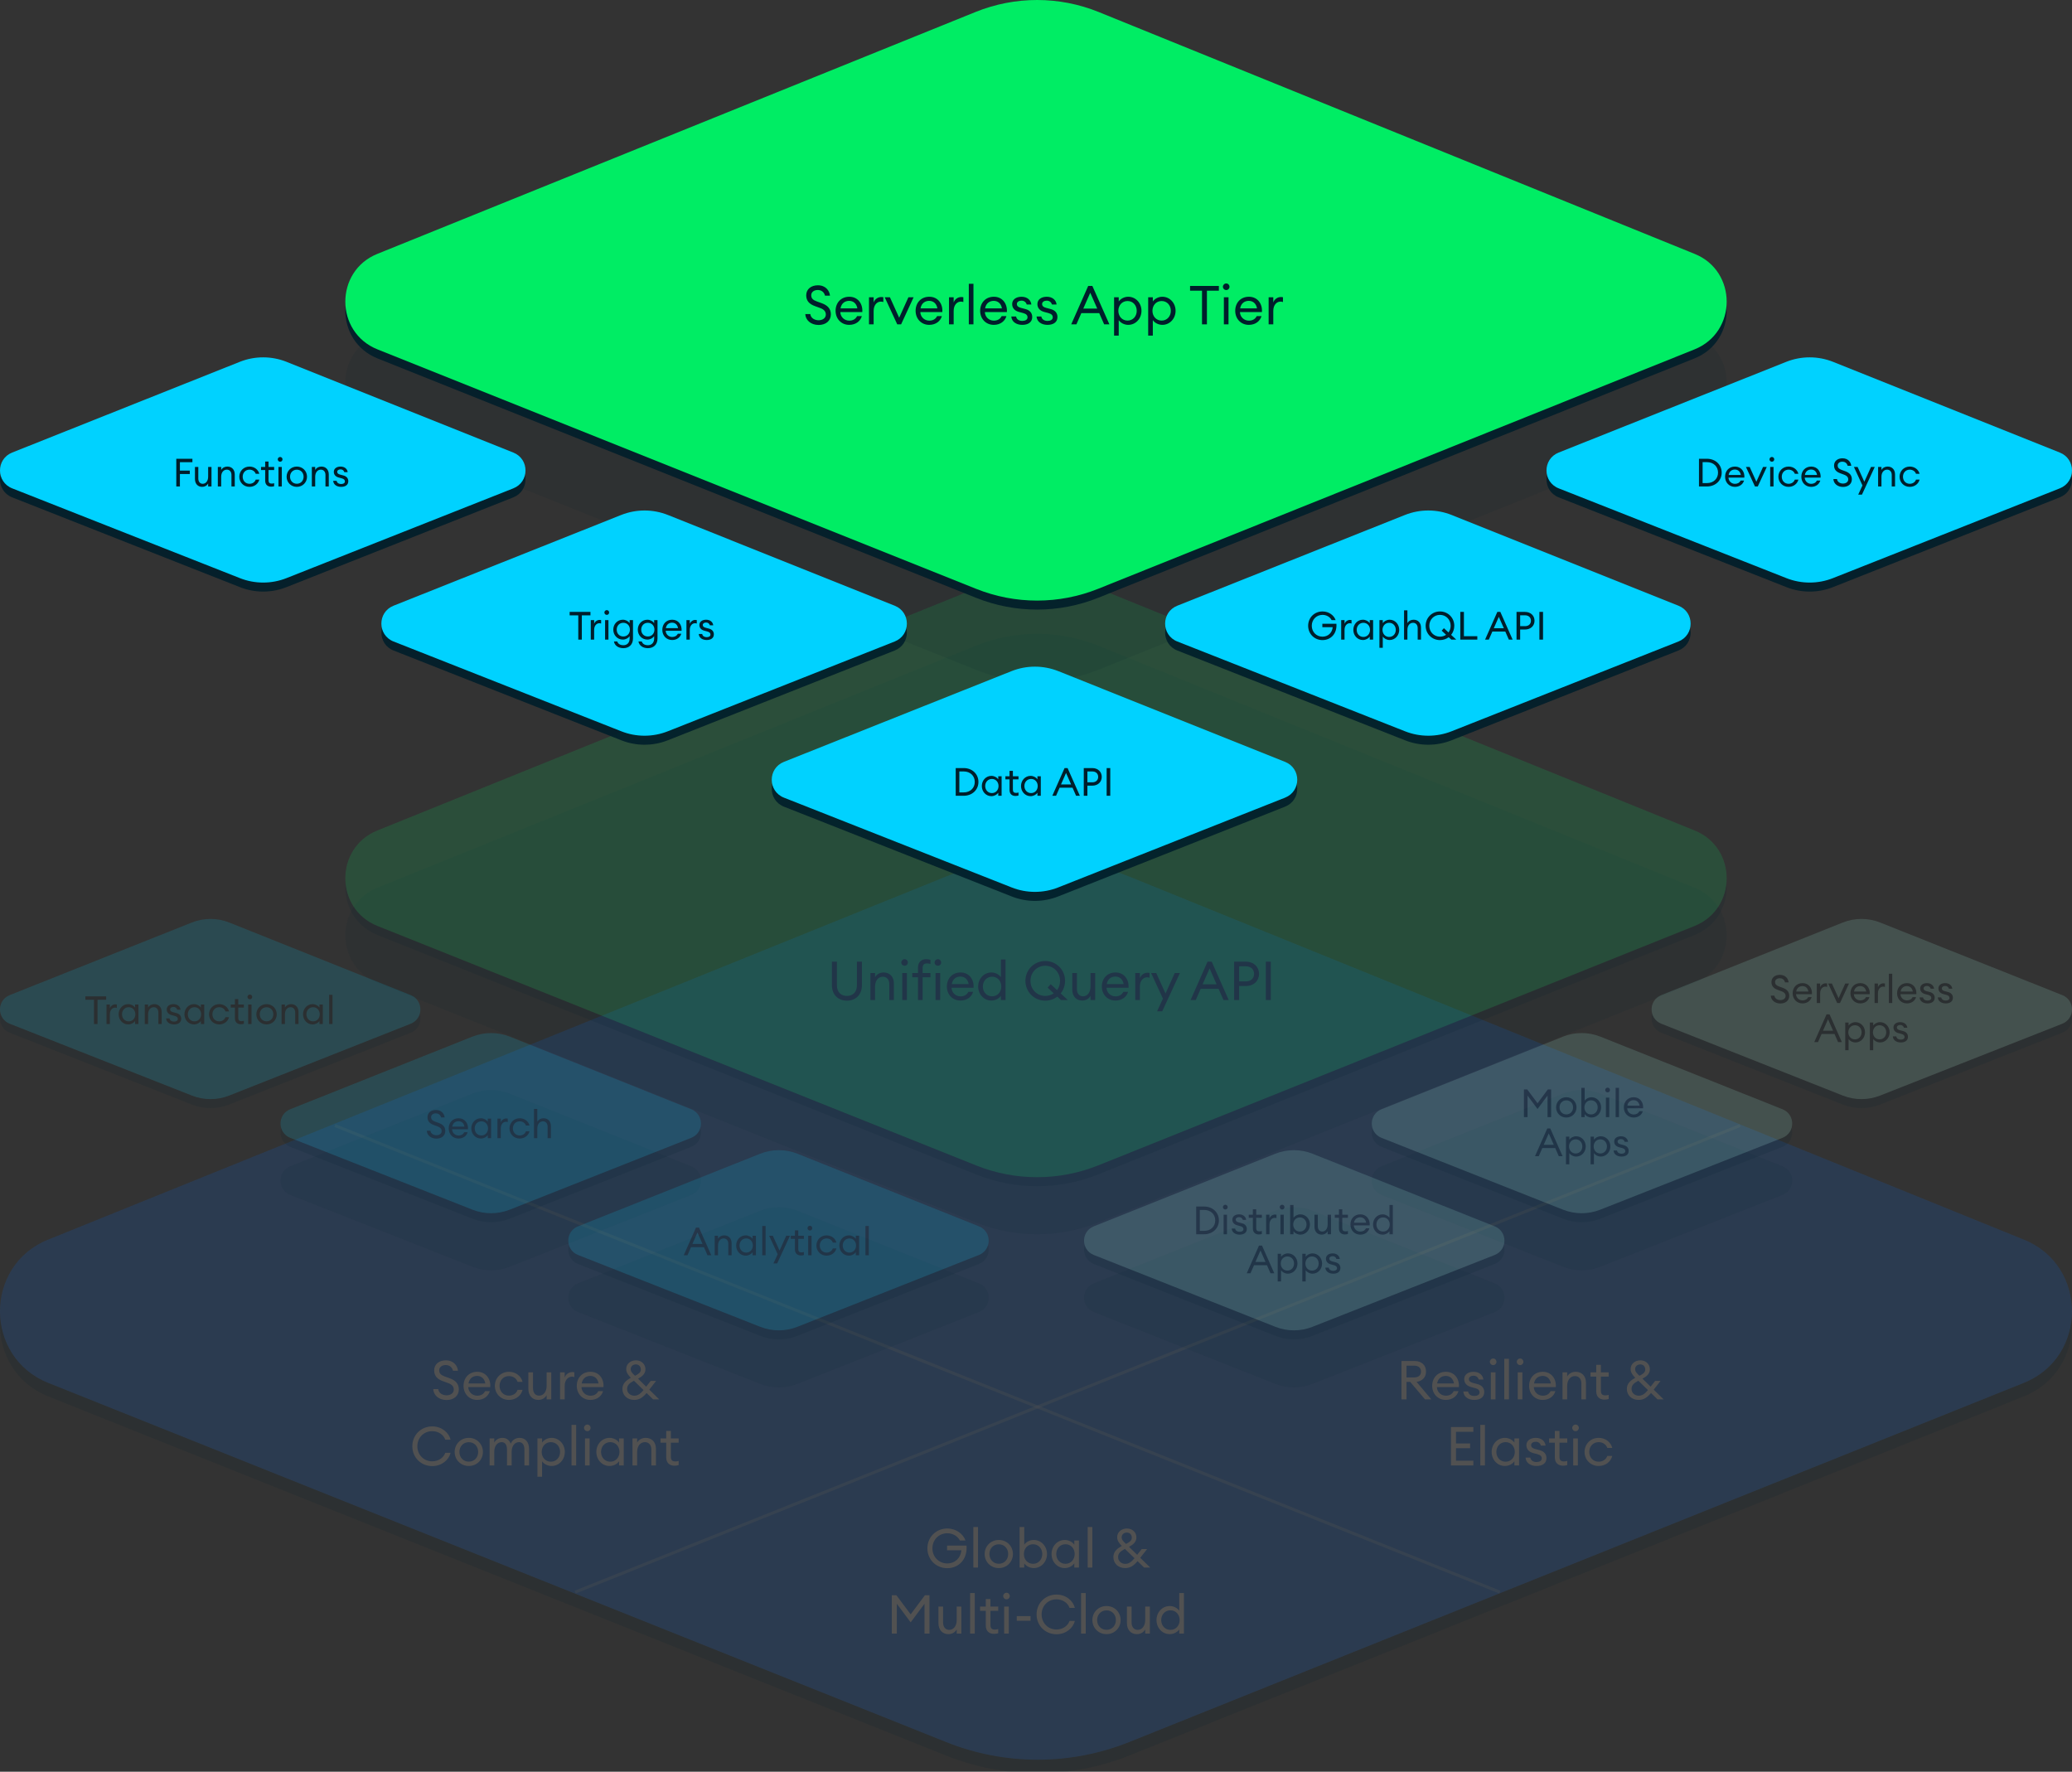 <svg width="690" height="590" viewBox="0 0 690 590" fill="none" xmlns="http://www.w3.org/2000/svg">
<rect x="0" y="0" width="690" height="590" fill="#333333" stroke="none"/>
<g clip-path="url(#clip0_17530_51615)">
<g opacity="0.15">
<path opacity="0.9" d="M15.97 417.323L314.795 296.485C334.562 288.493 356.626 288.502 376.384 296.528L674.057 417.34C695.358 425.983 695.298 456.445 673.963 465.01L376.096 584.59C356.507 592.454 334.681 592.471 315.084 584.624L16.064 465.018C-5.314 456.47 -5.364 425.957 15.97 417.323Z" fill="#001E2B"/>
<path d="M15.97 412.823L314.795 291.985C334.562 283.993 356.626 284.002 376.384 292.028L674.057 412.84C695.358 421.483 695.298 451.945 673.963 460.51L376.096 580.09C356.508 587.954 334.681 587.971 315.084 580.124L16.064 460.518C-5.314 451.97 -5.364 421.457 15.97 412.823Z" fill="#006CFA"/>
<path d="M308.834 515.609C308.834 519.335 311.714 522.215 315.458 522.215C319.184 522.215 322.226 519.353 321.866 514.691H315.386V516.257H320.156C319.922 518.777 318.086 520.631 315.458 520.631C312.614 520.631 310.508 518.435 310.508 515.609C310.508 512.783 312.614 510.587 315.458 510.587C317.384 510.587 318.968 511.613 319.652 512.999H321.506C320.786 510.875 318.482 509.003 315.458 509.003C311.714 509.003 308.834 511.883 308.834 515.609ZM324.142 521.999H325.69V508.499H324.142V521.999ZM337.318 517.499C337.318 514.907 335.32 512.819 332.62 512.819C329.902 512.819 327.904 514.907 327.904 517.499C327.904 520.091 329.902 522.179 332.62 522.179C335.32 522.179 337.318 520.091 337.318 517.499ZM329.488 517.499C329.488 515.699 330.748 514.259 332.62 514.259C334.492 514.259 335.734 515.699 335.734 517.499C335.734 519.299 334.492 520.739 332.62 520.739C330.748 520.739 329.488 519.299 329.488 517.499ZM341.088 520.613C341.682 521.477 342.906 522.179 344.256 522.179C346.758 522.179 348.666 520.073 348.666 517.499C348.666 514.925 346.758 512.819 344.256 512.819C342.906 512.819 341.682 513.521 341.088 514.385V508.499H339.54V521.999H341.088V520.613ZM347.082 517.499C347.082 519.317 345.84 520.757 344.022 520.757C342.204 520.757 340.962 519.317 340.962 517.499C340.962 515.681 342.204 514.241 344.022 514.241C345.84 514.241 347.082 515.681 347.082 517.499ZM350.176 517.499C350.176 520.073 352.066 522.179 354.586 522.179C355.936 522.179 357.16 521.477 357.754 520.613V521.999H359.302V512.999H357.754V514.385C357.16 513.521 355.936 512.819 354.586 512.819C352.066 512.819 350.176 514.925 350.176 517.499ZM357.88 517.499C357.88 519.317 356.638 520.757 354.82 520.757C353.002 520.757 351.742 519.317 351.742 517.499C351.742 515.681 353.002 514.241 354.82 514.241C356.638 514.241 357.88 515.681 357.88 517.499ZM362.216 521.999H363.764V508.499H362.216V521.999ZM380.994 521.999H383.028L379.716 518.759L382.002 515.843H380.202L378.69 517.769L375.972 515.105C377.214 514.457 378.438 513.557 378.438 511.973C378.438 510.353 377.178 509.003 375.288 509.003C373.47 509.003 372.03 510.191 372.03 511.901C372.03 513.125 372.822 514.061 373.578 514.799L373.488 514.853C372.138 515.627 370.77 516.653 370.77 518.507C370.77 520.613 372.354 522.179 374.694 522.179C376.35 522.179 377.484 521.441 378.816 519.875L380.994 521.999ZM373.524 511.937C373.524 510.947 374.334 510.353 375.252 510.353C376.26 510.353 376.908 511.073 376.908 512.081C376.908 513.053 376.08 513.575 375.054 514.097L374.964 514.133C374.136 513.359 373.524 512.783 373.524 511.937ZM372.336 518.525C372.336 517.301 373.11 516.599 374.37 515.933L374.604 515.789L377.808 518.903C376.746 520.163 375.9 520.775 374.748 520.775C373.506 520.775 372.336 519.947 372.336 518.525ZM303.262 540.255L307.87 534.063V543.999H309.526V531.219H308.014L303.262 537.591L298.51 531.219H296.98V543.999H298.654V534.063L303.262 540.255ZM312.511 540.525C312.511 542.757 313.843 544.179 315.823 544.179C316.957 544.179 318.001 543.657 318.595 542.613V543.999H320.143V534.999H318.595V539.463C318.595 541.533 317.497 542.757 316.093 542.757C314.851 542.757 314.059 541.803 314.059 540.291V534.999H312.511V540.525ZM323.061 543.999H324.609V530.499H323.061V543.999ZM332.421 543.873V542.487C332.133 542.595 331.701 542.667 331.323 542.667C330.351 542.667 329.829 542.289 329.829 541.137V536.421H332.421V534.999H329.829V532.497H328.281V534.999H326.373V536.421H328.281V541.335C328.281 543.207 329.469 544.089 331.035 544.089C331.593 544.089 332.043 543.999 332.421 543.873ZM336.27 531.489C336.27 530.895 335.802 530.391 335.19 530.391C334.578 530.391 334.074 530.895 334.074 531.489C334.074 532.101 334.578 532.587 335.19 532.587C335.802 532.587 336.27 532.101 336.27 531.489ZM334.398 543.999H335.946V534.999H334.398V543.999ZM338.593 539.733H343.183V538.185H338.593V539.733ZM345.194 537.609C345.194 541.335 348.074 544.215 351.818 544.215C355.04 544.215 357.38 542.109 357.938 539.787H356.174C355.616 541.389 353.942 542.631 351.818 542.631C348.974 542.631 346.868 540.435 346.868 537.609C346.868 534.783 348.974 532.587 351.818 532.587C353.942 532.587 355.616 533.829 356.174 535.431H357.938C357.38 533.109 355.04 531.003 351.818 531.003C348.074 531.003 345.194 533.883 345.194 537.609ZM360.01 543.999H361.558V530.499H360.01V543.999ZM373.186 539.499C373.186 536.907 371.188 534.819 368.488 534.819C365.77 534.819 363.772 536.907 363.772 539.499C363.772 542.091 365.77 544.179 368.488 544.179C371.188 544.179 373.186 542.091 373.186 539.499ZM365.356 539.499C365.356 537.699 366.616 536.259 368.488 536.259C370.36 536.259 371.602 537.699 371.602 539.499C371.602 541.299 370.36 542.739 368.488 542.739C366.616 542.739 365.356 541.299 365.356 539.499ZM375.282 540.525C375.282 542.757 376.614 544.179 378.594 544.179C379.728 544.179 380.772 543.657 381.366 542.613V543.999H382.914V534.999H381.366V539.463C381.366 541.533 380.268 542.757 378.864 542.757C377.622 542.757 376.83 541.803 376.83 540.291V534.999H375.282V540.525ZM385.13 539.499C385.13 542.073 387.02 544.179 389.54 544.179C390.89 544.179 392.114 543.477 392.708 542.613V543.999H394.256V530.499H392.708V536.385C392.114 535.521 390.89 534.819 389.54 534.819C387.02 534.819 385.13 536.925 385.13 539.499ZM392.834 539.499C392.834 541.317 391.592 542.757 389.774 542.757C387.956 542.757 386.696 541.317 386.696 539.499C386.696 537.681 387.956 536.241 389.774 536.241C391.592 536.241 392.834 537.681 392.834 539.499Z" fill="white"/>
<path d="M466.711 466H468.385V460.186H469.627L474.541 466H476.647L471.733 460.168C473.695 459.88 474.883 458.62 474.883 456.748C474.883 454.642 473.425 453.22 471.067 453.22H466.711V466ZM468.385 458.692V454.768H470.869C472.327 454.768 473.209 455.452 473.209 456.748C473.209 458.026 472.327 458.692 470.869 458.692H468.385ZM485.685 463.264H484.101C483.561 464.344 482.607 464.776 481.491 464.776C479.871 464.776 478.557 463.552 478.503 461.914H485.829C486.045 459.124 484.335 456.82 481.509 456.82C478.701 456.82 476.937 458.872 476.937 461.5C476.937 464.182 478.845 466.18 481.473 466.18C483.759 466.18 485.235 464.848 485.685 463.264ZM481.455 458.188C482.787 458.188 483.903 459.016 484.191 460.69H478.575C478.881 458.908 480.159 458.188 481.455 458.188ZM494.272 463.57C494.272 462.22 493.462 461.284 491.968 460.906L490.528 460.528C489.574 460.276 489.16 459.898 489.16 459.232C489.16 458.548 489.844 458.116 490.708 458.116C491.554 458.116 492.202 458.602 492.436 459.394H493.984C493.822 457.954 492.634 456.82 490.708 456.82C488.89 456.82 487.594 457.756 487.594 459.25C487.594 460.528 488.368 461.5 489.916 461.896L491.212 462.238C492.274 462.526 492.706 462.958 492.706 463.678C492.706 464.47 491.95 464.866 490.978 464.866C490.042 464.866 489.106 464.488 488.89 463.39H487.306C487.432 465.208 489.034 466.18 490.96 466.18C492.832 466.18 494.272 465.352 494.272 463.57ZM498.337 453.49C498.337 452.896 497.869 452.392 497.257 452.392C496.645 452.392 496.141 452.896 496.141 453.49C496.141 454.102 496.645 454.588 497.257 454.588C497.869 454.588 498.337 454.102 498.337 453.49ZM496.465 466H498.013V457H496.465V466ZM500.947 466H502.495V452.5H500.947V466ZM507.302 453.49C507.302 452.896 506.834 452.392 506.222 452.392C505.61 452.392 505.106 452.896 505.106 453.49C505.106 454.102 505.61 454.588 506.222 454.588C506.834 454.588 507.302 454.102 507.302 453.49ZM505.43 466H506.978V457H505.43V466ZM517.958 463.264H516.374C515.834 464.344 514.88 464.776 513.764 464.776C512.144 464.776 510.83 463.552 510.776 461.914H518.102C518.318 459.124 516.608 456.82 513.782 456.82C510.974 456.82 509.21 458.872 509.21 461.5C509.21 464.182 511.118 466.18 513.746 466.18C516.032 466.18 517.508 464.848 517.958 463.264ZM513.728 458.188C515.06 458.188 516.176 459.016 516.464 460.69H510.848C511.154 458.908 512.432 458.188 513.728 458.188ZM520.336 466H521.884V461.536C521.884 459.43 523.036 458.242 524.494 458.242C525.754 458.242 526.618 459.178 526.618 460.69V466H528.148V460.456C528.148 458.224 526.762 456.82 524.746 456.82C523.576 456.82 522.496 457.324 521.884 458.386V457H520.336V466ZM535.708 465.874V464.488C535.42 464.596 534.988 464.668 534.61 464.668C533.638 464.668 533.116 464.29 533.116 463.138V458.422H535.708V457H533.116V454.498H531.568V457H529.66V458.422H531.568V463.336C531.568 465.208 532.756 466.09 534.322 466.09C534.88 466.09 535.33 466 535.708 465.874ZM551.981 466H554.015L550.703 462.76L552.989 459.844H551.189L549.677 461.77L546.959 459.106C548.201 458.458 549.425 457.558 549.425 455.974C549.425 454.354 548.165 453.004 546.275 453.004C544.457 453.004 543.017 454.192 543.017 455.902C543.017 457.126 543.809 458.062 544.565 458.8L544.475 458.854C543.125 459.628 541.757 460.654 541.757 462.508C541.757 464.614 543.341 466.18 545.681 466.18C547.337 466.18 548.471 465.442 549.803 463.876L551.981 466ZM544.511 455.938C544.511 454.948 545.321 454.354 546.239 454.354C547.247 454.354 547.895 455.074 547.895 456.082C547.895 457.054 547.067 457.576 546.041 458.098L545.951 458.134C545.123 457.36 544.511 456.784 544.511 455.938ZM543.323 462.526C543.323 461.302 544.097 460.6 545.357 459.934L545.591 459.79L548.795 462.904C547.733 464.164 546.887 464.776 545.735 464.776C544.493 464.776 543.323 463.948 543.323 462.526ZM483.19 488H490.642V486.416H484.864V482.258H489.562V480.674H484.864V476.804H490.642V475.22H483.19V488ZM492.958 488H494.506V474.5H492.958V488ZM496.738 483.5C496.738 486.074 498.628 488.18 501.148 488.18C502.498 488.18 503.722 487.478 504.316 486.614V488H505.864V479H504.316V480.386C503.722 479.522 502.498 478.82 501.148 478.82C498.628 478.82 496.738 480.926 496.738 483.5ZM504.442 483.5C504.442 485.318 503.2 486.758 501.382 486.758C499.564 486.758 498.304 485.318 498.304 483.5C498.304 481.682 499.564 480.242 501.382 480.242C503.2 480.242 504.442 481.682 504.442 483.5ZM514.988 485.57C514.988 484.22 514.178 483.284 512.684 482.906L511.244 482.528C510.29 482.276 509.876 481.898 509.876 481.232C509.876 480.548 510.56 480.116 511.424 480.116C512.27 480.116 512.918 480.602 513.152 481.394H514.7C514.538 479.954 513.35 478.82 511.424 478.82C509.606 478.82 508.31 479.756 508.31 481.25C508.31 482.528 509.084 483.5 510.632 483.896L511.928 484.238C512.99 484.526 513.422 484.958 513.422 485.678C513.422 486.47 512.666 486.866 511.694 486.866C510.758 486.866 509.822 486.488 509.606 485.39H508.022C508.148 487.208 509.75 488.18 511.676 488.18C513.548 488.18 514.988 487.352 514.988 485.57ZM521.918 487.874V486.488C521.63 486.596 521.198 486.668 520.82 486.668C519.848 486.668 519.326 486.29 519.326 485.138V480.422H521.918V479H519.326V476.498H517.778V479H515.87V480.422H517.778V485.336C517.778 487.208 518.966 488.09 520.532 488.09C521.09 488.09 521.54 488 521.918 487.874ZM525.768 475.49C525.768 474.896 525.3 474.392 524.688 474.392C524.076 474.392 523.572 474.896 523.572 475.49C523.572 476.102 524.076 476.588 524.688 476.588C525.3 476.588 525.768 476.102 525.768 475.49ZM523.896 488H525.444V479H523.896V488ZM536.91 484.832H535.254C534.858 485.966 533.778 486.758 532.374 486.758C530.502 486.758 529.242 485.318 529.242 483.5C529.242 481.682 530.502 480.242 532.374 480.242C533.778 480.242 534.858 481.034 535.254 482.168H536.91C536.406 480.224 534.642 478.82 532.374 478.82C529.638 478.82 527.676 480.926 527.676 483.5C527.676 486.074 529.638 488.18 532.374 488.18C534.642 488.18 536.406 486.776 536.91 484.832Z" fill="white"/>
<path d="M144.279 462.58C144.351 464.524 146.043 466.216 148.725 466.216C151.101 466.216 152.793 464.848 152.793 462.688C152.793 460.78 151.677 459.664 149.733 458.962L148.095 458.368C146.853 457.918 146.259 457.378 146.259 456.298C146.259 455.236 147.213 454.57 148.437 454.57C149.481 454.57 150.525 455.128 150.849 456.46H152.505C152.343 454.786 151.065 453.004 148.473 453.004C146.241 453.004 144.585 454.264 144.585 456.352C144.603 458.152 145.557 459.25 147.537 459.952L149.301 460.6C150.489 461.032 151.119 461.734 151.119 462.742C151.119 463.93 150.039 464.65 148.707 464.65C147.501 464.65 146.097 464.002 145.953 462.58H144.279ZM163.116 463.264H161.532C160.992 464.344 160.038 464.776 158.922 464.776C157.302 464.776 155.988 463.552 155.934 461.914H163.26C163.476 459.124 161.766 456.82 158.94 456.82C156.132 456.82 154.368 458.872 154.368 461.5C154.368 464.182 156.276 466.18 158.904 466.18C161.19 466.18 162.666 464.848 163.116 463.264ZM158.886 458.188C160.218 458.188 161.334 459.016 161.622 460.69H156.006C156.312 458.908 157.59 458.188 158.886 458.188ZM174.026 462.832H172.37C171.974 463.966 170.894 464.758 169.49 464.758C167.618 464.758 166.358 463.318 166.358 461.5C166.358 459.682 167.618 458.242 169.49 458.242C170.894 458.242 171.974 459.034 172.37 460.168H174.026C173.522 458.224 171.758 456.82 169.49 456.82C166.754 456.82 164.792 458.926 164.792 461.5C164.792 464.074 166.754 466.18 169.49 466.18C171.758 466.18 173.522 464.776 174.026 462.832ZM175.95 462.526C175.95 464.758 177.282 466.18 179.262 466.18C180.396 466.18 181.44 465.658 182.034 464.614V466H183.582V457H182.034V461.464C182.034 463.534 180.936 464.758 179.532 464.758C178.29 464.758 177.498 463.804 177.498 462.292V457H175.95V462.526ZM186.5 466H188.048V461.536C188.048 459.43 189.29 458.44 190.424 458.44C190.73 458.44 190.982 458.476 191.27 458.584V456.982C191.018 456.928 190.802 456.91 190.568 456.91C189.524 456.91 188.408 457.594 188.048 458.746V457H186.5V466ZM200.821 463.264H199.237C198.697 464.344 197.743 464.776 196.627 464.776C195.007 464.776 193.693 463.552 193.639 461.914H200.965C201.181 459.124 199.471 456.82 196.645 456.82C193.837 456.82 192.073 458.872 192.073 461.5C192.073 464.182 193.981 466.18 196.609 466.18C198.895 466.18 200.371 464.848 200.821 463.264ZM196.591 458.188C197.923 458.188 199.039 459.016 199.327 460.69H193.711C194.017 458.908 195.295 458.188 196.591 458.188ZM217.495 466H219.529L216.217 462.76L218.503 459.844H216.703L215.191 461.77L212.473 459.106C213.715 458.458 214.939 457.558 214.939 455.974C214.939 454.354 213.679 453.004 211.789 453.004C209.971 453.004 208.531 454.192 208.531 455.902C208.531 457.126 209.323 458.062 210.079 458.8L209.989 458.854C208.639 459.628 207.271 460.654 207.271 462.508C207.271 464.614 208.855 466.18 211.195 466.18C212.851 466.18 213.985 465.442 215.317 463.876L217.495 466ZM210.025 455.938C210.025 454.948 210.835 454.354 211.753 454.354C212.761 454.354 213.409 455.074 213.409 456.082C213.409 457.054 212.581 457.576 211.555 458.098L211.465 458.134C210.637 457.36 210.025 456.784 210.025 455.938ZM208.837 462.526C208.837 461.302 209.611 460.6 210.871 459.934L211.105 459.79L214.309 462.904C213.247 464.164 212.401 464.776 211.249 464.776C210.007 464.776 208.837 463.948 208.837 462.526ZM137.31 481.61C137.31 485.336 140.19 488.216 143.934 488.216C147.156 488.216 149.496 486.11 150.054 483.788H148.29C147.732 485.39 146.058 486.632 143.934 486.632C141.09 486.632 138.984 484.436 138.984 481.61C138.984 478.784 141.09 476.588 143.934 476.588C146.058 476.588 147.732 477.83 148.29 479.432H150.054C149.496 477.11 147.156 475.004 143.934 475.004C140.19 475.004 137.31 477.884 137.31 481.61ZM160.82 483.5C160.82 480.908 158.822 478.82 156.122 478.82C153.404 478.82 151.406 480.908 151.406 483.5C151.406 486.092 153.404 488.18 156.122 488.18C158.822 488.18 160.82 486.092 160.82 483.5ZM152.99 483.5C152.99 481.7 154.25 480.26 156.122 480.26C157.994 480.26 159.236 481.7 159.236 483.5C159.236 485.3 157.994 486.74 156.122 486.74C154.25 486.74 152.99 485.3 152.99 483.5ZM163.042 488H164.59V483.536C164.59 481.502 165.616 480.242 167.074 480.242C168.244 480.242 168.838 481.25 168.838 482.708V488H170.386V483.536C170.386 481.502 171.394 480.242 172.852 480.242C174.022 480.242 174.634 481.25 174.634 482.708V488H176.182V482.474C176.182 480.278 174.994 478.82 173.032 478.82C171.7 478.82 170.566 479.558 170.08 480.746C169.63 479.558 168.658 478.82 167.308 478.82C166.102 478.82 165.112 479.432 164.59 480.386V479H163.042V488ZM178.968 491.762H180.516V486.614C181.11 487.478 182.334 488.18 183.684 488.18C186.186 488.18 188.094 486.074 188.094 483.5C188.094 480.926 186.186 478.82 183.684 478.82C182.334 478.82 181.11 479.522 180.516 480.386V479H178.968V491.762ZM186.51 483.5C186.51 485.318 185.268 486.758 183.45 486.758C181.632 486.758 180.39 485.318 180.39 483.5C180.39 481.682 181.632 480.242 183.45 480.242C185.268 480.242 186.51 481.682 186.51 483.5ZM190.323 488H191.871V474.5H190.323V488ZM196.678 475.49C196.678 474.896 196.21 474.392 195.598 474.392C194.986 474.392 194.482 474.896 194.482 475.49C194.482 476.102 194.986 476.588 195.598 476.588C196.21 476.588 196.678 476.102 196.678 475.49ZM194.806 488H196.354V479H194.806V488ZM198.586 483.5C198.586 486.074 200.476 488.18 202.996 488.18C204.346 488.18 205.57 487.478 206.164 486.614V488H207.712V479H206.164V480.386C205.57 479.522 204.346 478.82 202.996 478.82C200.476 478.82 198.586 480.926 198.586 483.5ZM206.29 483.5C206.29 485.318 205.048 486.758 203.23 486.758C201.412 486.758 200.152 485.318 200.152 483.5C200.152 481.682 201.412 480.242 203.23 480.242C205.048 480.242 206.29 481.682 206.29 483.5ZM210.626 488H212.174V483.536C212.174 481.43 213.326 480.242 214.784 480.242C216.044 480.242 216.908 481.178 216.908 482.69V488H218.438V482.456C218.438 480.224 217.052 478.82 215.036 478.82C213.866 478.82 212.786 479.324 212.174 480.386V479H210.626V488ZM225.998 487.874V486.488C225.71 486.596 225.278 486.668 224.9 486.668C223.928 486.668 223.406 486.29 223.406 485.138V480.422H225.998V479H223.406V476.498H221.858V479H219.95V480.422H221.858V485.336C221.858 487.208 223.046 488.09 224.612 488.09C225.17 488.09 225.62 488 225.998 487.874Z" fill="white"/>
<path opacity="0.3" d="M579 375L192 530" stroke="white" stroke-linecap="square"/>
<path opacity="0.3" d="M499 530L112 375" stroke="white" stroke-linecap="square"/>
</g>
<g opacity="0.1">
<path opacity="0.9" d="M125.647 295.564L324.865 215.005C338.043 209.677 352.752 209.683 365.924 215.034L564.373 295.576C578.574 301.337 578.535 321.645 564.311 327.356L365.732 407.076C352.673 412.319 338.122 412.33 325.057 407.099L125.709 327.361C111.458 321.663 111.424 301.32 125.647 295.564Z" fill="#001E2B"/>
<path opacity="0.9" d="M96.664 388.38L157.296 364.212C161.306 362.614 165.783 362.616 169.792 364.221L230.189 388.383C234.511 390.112 234.499 396.204 230.17 397.917L169.733 421.833C165.759 423.406 161.33 423.41 157.354 421.84L96.683 397.919C92.346 396.209 92.335 390.107 96.664 388.38Z" fill="#001E2B"/>
<path opacity="0.9" d="M192.484 427.38L253.115 403.212C257.126 401.614 261.602 401.616 265.611 403.221L326.009 427.383C330.331 429.112 330.318 435.204 325.99 436.917L265.553 460.833C261.578 462.406 257.15 462.41 253.173 460.84L192.502 436.919C188.165 435.209 188.155 429.107 192.484 427.38Z" fill="#001E2B"/>
<path opacity="0.9" d="M593.579 388.38L532.948 364.212C528.937 362.614 524.46 362.616 520.451 364.221L460.054 388.383C455.732 390.112 455.744 396.204 460.073 397.917L520.51 421.833C524.484 423.406 528.913 423.41 532.889 421.84L593.56 397.919C597.897 396.209 597.908 390.107 593.579 388.38Z" fill="#001E2B"/>
<path opacity="0.9" d="M497.76 427.38L437.128 403.212C433.118 401.614 428.641 401.616 424.632 403.221L364.235 427.383C359.913 429.112 359.925 435.204 364.254 436.917L424.69 460.833C428.665 462.406 433.094 462.41 437.07 460.84L497.741 436.919C502.078 435.209 502.088 429.107 497.76 427.38Z" fill="#001E2B"/>
</g>
<g opacity="0.15">
<path opacity="0.9" d="M125.647 279.564L324.865 199.005C338.043 193.677 352.752 193.683 365.924 199.034L564.373 279.576C578.574 285.337 578.535 305.645 564.311 311.356L365.732 391.076C352.673 396.319 338.122 396.33 325.057 391.099L125.709 311.361C111.458 305.663 111.424 285.32 125.647 279.564Z" fill="#001E2B"/>
<path d="M125.647 276.564L324.865 196.005C338.043 190.677 352.752 190.683 365.924 196.034L564.373 276.576C578.574 282.337 578.535 302.645 564.311 308.356L365.732 388.076C352.673 393.319 338.122 393.33 325.057 388.099L125.709 308.361C111.458 302.663 111.424 282.32 125.647 276.564Z" fill="#00ED64"/>
<path d="M287.037 328.047V320.235H285.363V328.083C285.363 330.369 284.031 331.647 282.033 331.647C280.035 331.647 278.703 330.369 278.703 328.083V320.235H277.029V328.047C277.029 331.233 279.081 333.231 282.033 333.231C284.985 333.231 287.037 331.233 287.037 328.047ZM289.859 333.015H291.407V328.551C291.407 326.445 292.559 325.257 294.017 325.257C295.277 325.257 296.141 326.193 296.141 327.705V333.015H297.671V327.471C297.671 325.239 296.285 323.835 294.269 323.835C293.099 323.835 292.019 324.339 291.407 325.401V324.015H289.859V333.015ZM302.331 320.505C302.331 319.911 301.863 319.407 301.251 319.407C300.639 319.407 300.135 319.911 300.135 320.505C300.135 321.117 300.639 321.603 301.251 321.603C301.863 321.603 302.331 321.117 302.331 320.505ZM300.459 333.015H302.007V324.015H300.459V333.015ZM305.697 333.015H307.245V325.437H309.855V324.015H307.245V322.359C307.245 321.225 307.749 320.829 308.739 320.829C309.099 320.829 309.567 320.901 309.855 321.009V319.641C309.459 319.497 308.991 319.407 308.451 319.407C306.885 319.407 305.697 320.343 305.697 322.197V324.015H303.789V325.437H305.697V333.015ZM313.419 320.505C313.419 319.911 312.951 319.407 312.339 319.407C311.727 319.407 311.223 319.911 311.223 320.505C311.223 321.117 311.727 321.603 312.339 321.603C312.951 321.603 313.419 321.117 313.419 320.505ZM311.547 333.015H313.095V324.015H311.547V333.015ZM324.062 330.279H322.478C321.938 331.359 320.984 331.791 319.868 331.791C318.248 331.791 316.934 330.567 316.88 328.929H324.206C324.422 326.139 322.712 323.835 319.886 323.835C317.078 323.835 315.314 325.887 315.314 328.515C315.314 331.197 317.222 333.195 319.85 333.195C322.136 333.195 323.612 331.863 324.062 330.279ZM319.832 325.203C321.164 325.203 322.28 326.031 322.568 327.705H316.952C317.258 325.923 318.536 325.203 319.832 325.203ZM325.737 328.515C325.737 331.089 327.627 333.195 330.147 333.195C331.497 333.195 332.721 332.493 333.315 331.629V333.015H334.863V319.515H333.315V325.401C332.721 324.537 331.497 323.835 330.147 323.835C327.627 323.835 325.737 325.941 325.737 328.515ZM333.441 328.515C333.441 330.333 332.199 331.773 330.381 331.773C328.563 331.773 327.303 330.333 327.303 328.515C327.303 326.697 328.563 325.257 330.381 325.257C332.199 325.257 333.441 326.697 333.441 328.515ZM353.315 333.015H355.601L353.225 330.819C354.143 329.685 354.683 328.227 354.683 326.625C354.683 322.917 351.767 320.019 348.077 320.019C344.405 320.019 341.471 322.917 341.471 326.625C341.471 330.333 344.405 333.231 348.077 333.231C349.607 333.231 350.993 332.727 352.109 331.899L353.315 333.015ZM343.163 326.625C343.163 323.817 345.287 321.603 348.077 321.603C350.885 321.603 353.009 323.817 353.009 326.625C353.009 327.795 352.649 328.857 352.019 329.703L349.895 327.741L348.869 328.893L350.903 330.783C350.111 331.323 349.139 331.647 348.077 331.647C345.287 331.647 343.163 329.433 343.163 326.625ZM357.075 329.541C357.075 331.773 358.407 333.195 360.387 333.195C361.521 333.195 362.565 332.673 363.159 331.629V333.015H364.707V324.015H363.159V328.479C363.159 330.549 362.061 331.773 360.657 331.773C359.415 331.773 358.623 330.819 358.623 329.307V324.015H357.075V329.541ZM375.671 330.279H374.087C373.547 331.359 372.593 331.791 371.477 331.791C369.857 331.791 368.543 330.567 368.489 328.929H375.815C376.031 326.139 374.321 323.835 371.495 323.835C368.687 323.835 366.923 325.887 366.923 328.515C366.923 331.197 368.831 333.195 371.459 333.195C373.745 333.195 375.221 331.863 375.671 330.279ZM371.441 325.203C372.773 325.203 373.889 326.031 374.177 327.705H368.561C368.867 325.923 370.145 325.203 371.441 325.203ZM378.049 333.015H379.597V328.551C379.597 326.445 380.839 325.455 381.973 325.455C382.279 325.455 382.531 325.491 382.819 325.599V323.997C382.567 323.943 382.351 323.925 382.117 323.925C381.073 323.925 379.957 324.609 379.597 325.761V324.015H378.049V333.015ZM387.035 336.777L392.939 324.015H391.211L388.133 330.837L385.037 324.015H383.327L387.269 332.547L385.307 336.777H387.035ZM396.474 333.015H398.202L399.84 329.289H405.798L407.436 333.015H409.182L403.512 320.235H402.126L396.474 333.015ZM400.488 327.777L402.81 322.503L405.132 327.777H400.488ZM414.884 320.235H410.978V333.015H412.652V328.353H414.884C417.548 328.353 419.276 326.607 419.276 324.303C419.276 321.999 417.548 320.235 414.884 320.235ZM414.884 326.805H412.652V321.801H414.884C416.648 321.801 417.62 322.881 417.62 324.303C417.62 325.725 416.648 326.805 414.884 326.805ZM421.525 333.015H423.199V320.235H421.525V333.015Z" fill="#001E2B"/>
</g>
<g opacity="0.15">
<path opacity="0.9" d="M3.24 334.38L63.872 310.212C67.882 308.614 72.359 308.616 76.368 310.221L136.765 334.383C141.087 336.112 141.075 342.204 136.746 343.917L76.31 367.833C72.335 369.406 67.906 369.41 63.93 367.84L3.259 343.919C-1.078 342.209 -1.088 336.107 3.24 334.38Z" fill="#001E2B"/>
<path d="M3.24 331.38L63.872 307.212C67.882 305.614 72.359 305.616 76.368 307.221L136.765 331.383C141.087 333.112 141.075 339.204 136.746 340.917L76.31 364.833C72.335 366.406 67.906 366.41 63.93 364.84L3.259 340.919C-1.078 339.209 -1.088 333.107 3.24 331.38Z" fill="#00D2FF"/>
<path d="M31.301 341.015H32.484V332.929H35.357V331.785H28.428V332.929H31.301V341.015ZM35.468 341.015H36.586V337.791C36.586 336.27 37.483 335.555 38.302 335.555C38.523 335.555 38.705 335.581 38.913 335.659V334.502C38.731 334.463 38.575 334.45 38.406 334.45C37.652 334.45 36.846 334.944 36.586 335.776V334.515H35.468V341.015ZM39.506 337.765C39.506 339.624 40.871 341.145 42.691 341.145C43.666 341.145 44.55 340.638 44.979 340.014V341.015H46.097V334.515H44.979V335.516C44.55 334.892 43.666 334.385 42.691 334.385C40.871 334.385 39.506 335.906 39.506 337.765ZM45.07 337.765C45.07 339.078 44.173 340.118 42.86 340.118C41.547 340.118 40.637 339.078 40.637 337.765C40.637 336.452 41.547 335.412 42.86 335.412C44.173 335.412 45.07 336.452 45.07 337.765ZM48.201 341.015H49.319V337.791C49.319 336.27 50.151 335.412 51.204 335.412C52.114 335.412 52.738 336.088 52.738 337.18V341.015H53.843V337.011C53.843 335.399 52.842 334.385 51.386 334.385C50.541 334.385 49.761 334.749 49.319 335.516V334.515H48.201V341.015ZM60.342 339.26C60.342 338.285 59.757 337.609 58.678 337.336L57.638 337.063C56.949 336.881 56.65 336.608 56.65 336.127C56.65 335.633 57.144 335.321 57.768 335.321C58.379 335.321 58.847 335.672 59.016 336.244H60.134C60.017 335.204 59.159 334.385 57.768 334.385C56.455 334.385 55.519 335.061 55.519 336.14C55.519 337.063 56.078 337.765 57.196 338.051L58.132 338.298C58.899 338.506 59.211 338.818 59.211 339.338C59.211 339.91 58.665 340.196 57.963 340.196C57.287 340.196 56.611 339.923 56.455 339.13H55.311C55.402 340.443 56.559 341.145 57.95 341.145C59.302 341.145 60.342 340.547 60.342 339.26ZM61.418 337.765C61.418 339.624 62.783 341.145 64.603 341.145C65.578 341.145 66.462 340.638 66.891 340.014V341.015H68.009V334.515H66.891V335.516C66.462 334.892 65.578 334.385 64.603 334.385C62.783 334.385 61.418 335.906 61.418 337.765ZM66.982 337.765C66.982 339.078 66.085 340.118 64.772 340.118C63.459 340.118 62.549 339.078 62.549 337.765C62.549 336.452 63.459 335.412 64.772 335.412C66.085 335.412 66.982 336.452 66.982 337.765ZM76.275 338.727H75.079C74.793 339.546 74.013 340.118 72.999 340.118C71.647 340.118 70.737 339.078 70.737 337.765C70.737 336.452 71.647 335.412 72.999 335.412C74.013 335.412 74.793 335.984 75.079 336.803H76.275C75.912 335.399 74.638 334.385 72.999 334.385C71.023 334.385 69.606 335.906 69.606 337.765C69.606 339.624 71.023 341.145 72.999 341.145C74.638 341.145 75.912 340.131 76.275 338.727ZM81.216 340.924V339.923C81.008 340.001 80.696 340.053 80.423 340.053C79.721 340.053 79.344 339.78 79.344 338.948V335.542H81.216V334.515H79.344V332.708H78.226V334.515H76.848V335.542H78.226V339.091C78.226 340.443 79.084 341.08 80.215 341.08C80.618 341.08 80.943 341.015 81.216 340.924ZM83.996 331.98C83.996 331.551 83.658 331.187 83.216 331.187C82.774 331.187 82.41 331.551 82.41 331.98C82.41 332.422 82.774 332.773 83.216 332.773C83.658 332.773 83.996 332.422 83.996 331.98ZM82.644 341.015H83.762V334.515H82.644V341.015ZM92.16 337.765C92.16 335.893 90.717 334.385 88.767 334.385C86.804 334.385 85.361 335.893 85.361 337.765C85.361 339.637 86.804 341.145 88.767 341.145C90.717 341.145 92.16 339.637 92.16 337.765ZM86.505 337.765C86.505 336.465 87.415 335.425 88.767 335.425C90.119 335.425 91.016 336.465 91.016 337.765C91.016 339.065 90.119 340.105 88.767 340.105C87.415 340.105 86.505 339.065 86.505 337.765ZM93.765 341.015H94.883V337.791C94.883 336.27 95.715 335.412 96.768 335.412C97.678 335.412 98.302 336.088 98.302 337.18V341.015H99.407V337.011C99.407 335.399 98.406 334.385 96.95 334.385C96.105 334.385 95.325 334.749 94.883 335.516V334.515H93.765V341.015ZM100.913 337.765C100.913 339.624 102.278 341.145 104.098 341.145C105.073 341.145 105.957 340.638 106.386 340.014V341.015H107.504V334.515H106.386V335.516C105.957 334.892 105.073 334.385 104.098 334.385C102.278 334.385 100.913 335.906 100.913 337.765ZM106.477 337.765C106.477 339.078 105.58 340.118 104.267 340.118C102.954 340.118 102.044 339.078 102.044 337.765C102.044 336.452 102.954 335.412 104.267 335.412C105.58 335.412 106.477 336.452 106.477 337.765ZM109.609 341.015H110.727V331.265H109.609V341.015Z" fill="#001E2B"/>
</g>
<g opacity="0.15">
<path opacity="0.9" d="M96.664 372.38L157.296 348.212C161.306 346.614 165.783 346.616 169.792 348.221L230.189 372.383C234.511 374.112 234.499 380.204 230.17 381.917L169.733 405.833C165.759 407.406 161.33 407.41 157.354 405.84L96.683 381.919C92.346 380.209 92.335 374.107 96.664 372.38Z" fill="#001E2B"/>
<path d="M96.664 369.38L157.296 345.212C161.306 343.614 165.783 343.616 169.792 345.221L230.189 369.383C234.511 371.112 234.499 377.204 230.17 378.917L169.733 402.833C165.759 404.406 161.33 404.41 157.354 402.84L96.683 378.919C92.346 377.209 92.335 371.107 96.664 369.38Z" fill="#00D2FF"/>
<path d="M142.136 376.545C142.188 377.949 143.41 379.171 145.347 379.171C147.063 379.171 148.285 378.183 148.285 376.623C148.285 375.245 147.479 374.439 146.075 373.932L144.892 373.503C143.995 373.178 143.566 372.788 143.566 372.008C143.566 371.241 144.255 370.76 145.139 370.76C145.893 370.76 146.647 371.163 146.881 372.125H148.077C147.96 370.916 147.037 369.629 145.165 369.629C143.553 369.629 142.357 370.539 142.357 372.047C142.37 373.347 143.059 374.14 144.489 374.647L145.763 375.115C146.621 375.427 147.076 375.934 147.076 376.662C147.076 377.52 146.296 378.04 145.334 378.04C144.463 378.04 143.449 377.572 143.345 376.545H142.136ZM155.74 377.039H154.596C154.206 377.819 153.517 378.131 152.711 378.131C151.541 378.131 150.592 377.247 150.553 376.064H155.844C156 374.049 154.765 372.385 152.724 372.385C150.696 372.385 149.422 373.867 149.422 375.765C149.422 377.702 150.8 379.145 152.698 379.145C154.349 379.145 155.415 378.183 155.74 377.039ZM152.685 373.373C153.647 373.373 154.453 373.971 154.661 375.18H150.605C150.826 373.893 151.749 373.373 152.685 373.373ZM156.951 375.765C156.951 377.624 158.316 379.145 160.136 379.145C161.111 379.145 161.995 378.638 162.424 378.014V379.015H163.542V372.515H162.424V373.516C161.995 372.892 161.111 372.385 160.136 372.385C158.316 372.385 156.951 373.906 156.951 375.765ZM162.515 375.765C162.515 377.078 161.618 378.118 160.305 378.118C158.992 378.118 158.082 377.078 158.082 375.765C158.082 374.452 158.992 373.412 160.305 373.412C161.618 373.412 162.515 374.452 162.515 375.765ZM165.646 379.015H166.764V375.791C166.764 374.27 167.661 373.555 168.48 373.555C168.701 373.555 168.883 373.581 169.091 373.659V372.502C168.909 372.463 168.753 372.45 168.584 372.45C167.83 372.45 167.024 372.944 166.764 373.776V372.515H165.646V379.015ZM176.34 376.727H175.144C174.858 377.546 174.078 378.118 173.064 378.118C171.712 378.118 170.802 377.078 170.802 375.765C170.802 374.452 171.712 373.412 173.064 373.412C174.078 373.412 174.858 373.984 175.144 374.803H176.34C175.976 373.399 174.702 372.385 173.064 372.385C171.088 372.385 169.671 373.906 169.671 375.765C169.671 377.624 171.088 379.145 173.064 379.145C174.702 379.145 175.976 378.131 176.34 376.727ZM177.821 379.015H178.939V375.791C178.939 374.27 179.771 373.412 180.824 373.412C181.734 373.412 182.358 374.088 182.358 375.18V379.015H183.463V375.011C183.463 373.399 182.462 372.385 181.006 372.385C180.161 372.385 179.381 372.749 178.939 373.516V369.265H177.821V379.015Z" fill="#001E2B"/>
</g>
<g opacity="0.15">
<path opacity="0.9" d="M192.484 411.38L253.115 387.212C257.126 385.614 261.602 385.616 265.611 387.221L326.009 411.383C330.331 413.112 330.318 419.204 325.99 420.917L265.553 444.833C261.578 446.406 257.15 446.41 253.173 444.84L192.502 420.919C188.165 419.209 188.155 413.107 192.484 411.38Z" fill="#001E2B"/>
<path d="M192.484 408.38L253.115 384.212C257.126 382.614 261.602 382.616 265.611 384.221L326.009 408.383C330.331 410.112 330.318 416.204 325.99 417.917L265.553 441.833C261.578 443.406 257.15 443.41 253.173 441.84L192.502 417.919C188.165 416.209 188.155 410.107 192.484 408.38Z" fill="#00D2FF"/>
<path d="M227.689 418.015H228.937L230.12 415.324H234.423L235.606 418.015H236.867L232.772 408.785H231.771L227.689 418.015ZM230.588 414.232L232.265 410.423L233.942 414.232H230.588ZM237.995 418.015H239.113V414.791C239.113 413.27 239.945 412.412 240.998 412.412C241.908 412.412 242.532 413.088 242.532 414.18V418.015H243.637V414.011C243.637 412.399 242.636 411.385 241.18 411.385C240.335 411.385 239.555 411.749 239.113 412.516V411.515H237.995V418.015ZM245.143 414.765C245.143 416.624 246.508 418.145 248.328 418.145C249.303 418.145 250.187 417.638 250.616 417.014V418.015H251.734V411.515H250.616V412.516C250.187 411.892 249.303 411.385 248.328 411.385C246.508 411.385 245.143 412.906 245.143 414.765ZM250.707 414.765C250.707 416.078 249.81 417.118 248.497 417.118C247.184 417.118 246.274 416.078 246.274 414.765C246.274 413.452 247.184 412.412 248.497 412.412C249.81 412.412 250.707 413.452 250.707 414.765ZM253.839 418.015H254.957V408.265H253.839V418.015ZM258.805 420.732L263.069 411.515H261.821L259.598 416.442L257.362 411.515H256.127L258.974 417.677L257.557 420.732H258.805ZM267.708 417.924V416.923C267.5 417.001 267.188 417.053 266.915 417.053C266.213 417.053 265.836 416.78 265.836 415.948V412.542H267.708V411.515H265.836V409.708H264.718V411.515H263.34V412.542H264.718V416.091C264.718 417.443 265.576 418.08 266.707 418.08C267.11 418.08 267.435 418.015 267.708 417.924ZM270.488 408.98C270.488 408.551 270.15 408.187 269.708 408.187C269.266 408.187 268.902 408.551 268.902 408.98C268.902 409.422 269.266 409.773 269.708 409.773C270.15 409.773 270.488 409.422 270.488 408.98ZM269.136 418.015H270.254V411.515H269.136V418.015ZM278.536 415.727H277.34C277.054 416.546 276.274 417.118 275.26 417.118C273.908 417.118 272.998 416.078 272.998 414.765C272.998 413.452 273.908 412.412 275.26 412.412C276.274 412.412 277.054 412.984 277.34 413.803H278.536C278.172 412.399 276.898 411.385 275.26 411.385C273.284 411.385 271.867 412.906 271.867 414.765C271.867 416.624 273.284 418.145 275.26 418.145C276.898 418.145 278.172 417.131 278.536 415.727ZM279.509 414.765C279.509 416.624 280.874 418.145 282.694 418.145C283.669 418.145 284.553 417.638 284.982 417.014V418.015H286.1V411.515H284.982V412.516C284.553 411.892 283.669 411.385 282.694 411.385C280.874 411.385 279.509 412.906 279.509 414.765ZM285.073 414.765C285.073 416.078 284.176 417.118 282.863 417.118C281.55 417.118 280.64 416.078 280.64 414.765C280.64 413.452 281.55 412.412 282.863 412.412C284.176 412.412 285.073 413.452 285.073 414.765ZM288.205 418.015H289.323V408.265H288.205V418.015Z" fill="#001E2B"/>
</g>
<g opacity="0.15">
<path opacity="0.9" d="M686.76 334.38L626.128 310.212C622.118 308.614 617.641 308.616 613.632 310.221L553.235 334.383C548.913 336.112 548.925 342.204 553.254 343.917L613.69 367.833C617.665 369.406 622.094 369.41 626.07 367.84L686.741 343.919C691.078 342.209 691.088 336.107 686.76 334.38Z" fill="#001E2B"/>
<path d="M686.76 331.38L626.128 307.212C622.118 305.614 617.641 305.616 613.632 307.221L553.235 331.383C548.913 333.112 548.925 339.204 553.254 340.917L613.69 364.833C617.665 366.406 622.094 366.41 626.07 364.84L686.741 340.919C691.078 339.209 691.088 333.107 686.76 331.38Z" fill="#A6FFEC"/>
<path d="M589.69 331.545C589.742 332.949 590.964 334.171 592.901 334.171C594.617 334.171 595.839 333.183 595.839 331.623C595.839 330.245 595.033 329.439 593.629 328.932L592.446 328.503C591.549 328.178 591.12 327.788 591.12 327.008C591.12 326.241 591.809 325.76 592.693 325.76C593.447 325.76 594.201 326.163 594.435 327.125H595.631C595.514 325.916 594.591 324.629 592.719 324.629C591.107 324.629 589.911 325.539 589.911 327.047C589.924 328.347 590.613 329.14 592.043 329.647L593.317 330.115C594.175 330.427 594.63 330.934 594.63 331.662C594.63 332.52 593.85 333.04 592.888 333.04C592.017 333.04 591.003 332.572 590.899 331.545H589.69ZM603.295 332.039H602.151C601.761 332.819 601.072 333.131 600.266 333.131C599.096 333.131 598.147 332.247 598.108 331.064H603.399C603.555 329.049 602.32 327.385 600.279 327.385C598.251 327.385 596.977 328.867 596.977 330.765C596.977 332.702 598.355 334.145 600.253 334.145C601.904 334.145 602.97 333.183 603.295 332.039ZM600.24 328.373C601.202 328.373 602.008 328.971 602.216 330.18H598.16C598.381 328.893 599.304 328.373 600.24 328.373ZM605.012 334.015H606.13V330.791C606.13 329.27 607.027 328.555 607.846 328.555C608.067 328.555 608.249 328.581 608.457 328.659V327.502C608.275 327.463 608.119 327.45 607.95 327.45C607.196 327.45 606.39 327.944 606.13 328.776V327.515H605.012V334.015ZM611.801 334.015H612.737L615.74 327.515H614.492L612.269 332.429L610.046 327.515H608.798L611.801 334.015ZM622.541 332.039H621.397C621.007 332.819 620.318 333.131 619.512 333.131C618.342 333.131 617.393 332.247 617.354 331.064H622.645C622.801 329.049 621.566 327.385 619.525 327.385C617.497 327.385 616.223 328.867 616.223 330.765C616.223 332.702 617.601 334.145 619.499 334.145C621.15 334.145 622.216 333.183 622.541 332.039ZM619.486 328.373C620.448 328.373 621.254 328.971 621.462 330.18H617.406C617.627 328.893 618.55 328.373 619.486 328.373ZM624.259 334.015H625.377V330.791C625.377 329.27 626.274 328.555 627.093 328.555C627.314 328.555 627.496 328.581 627.704 328.659V327.502C627.522 327.463 627.366 327.45 627.197 327.45C626.443 327.45 625.637 327.944 625.377 328.776V327.515H624.259V334.015ZM629.019 334.015H630.137V324.265H629.019V334.015ZM638.068 332.039H636.924C636.534 332.819 635.845 333.131 635.039 333.131C633.869 333.131 632.92 332.247 632.881 331.064H638.172C638.328 329.049 637.093 327.385 635.052 327.385C633.024 327.385 631.75 328.867 631.75 330.765C631.75 332.702 633.128 334.145 635.026 334.145C636.677 334.145 637.743 333.183 638.068 332.039ZM635.013 328.373C635.975 328.373 636.781 328.971 636.989 330.18H632.933C633.154 328.893 634.077 328.373 635.013 328.373ZM644.27 332.26C644.27 331.285 643.685 330.609 642.606 330.336L641.566 330.063C640.877 329.881 640.578 329.608 640.578 329.127C640.578 328.633 641.072 328.321 641.696 328.321C642.307 328.321 642.775 328.672 642.944 329.244H644.062C643.945 328.204 643.087 327.385 641.696 327.385C640.383 327.385 639.447 328.061 639.447 329.14C639.447 330.063 640.006 330.765 641.124 331.051L642.06 331.298C642.827 331.506 643.139 331.818 643.139 332.338C643.139 332.91 642.593 333.196 641.891 333.196C641.215 333.196 640.539 332.923 640.383 332.13H639.239C639.33 333.443 640.487 334.145 641.878 334.145C643.23 334.145 644.27 333.547 644.27 332.26ZM650.338 332.26C650.338 331.285 649.753 330.609 648.674 330.336L647.634 330.063C646.945 329.881 646.646 329.608 646.646 329.127C646.646 328.633 647.14 328.321 647.764 328.321C648.375 328.321 648.843 328.672 649.012 329.244H650.13C650.013 328.204 649.155 327.385 647.764 327.385C646.451 327.385 645.515 328.061 645.515 329.14C645.515 330.063 646.074 330.765 647.192 331.051L648.128 331.298C648.895 331.506 649.207 331.818 649.207 332.338C649.207 332.91 648.661 333.196 647.959 333.196C647.283 333.196 646.607 332.923 646.451 332.13H645.307C645.398 333.443 646.555 334.145 647.946 334.145C649.298 334.145 650.338 333.547 650.338 332.26ZM604.177 347.015H605.425L606.608 344.324H610.911L612.094 347.015H613.355L609.26 337.785H608.259L604.177 347.015ZM607.076 343.232L608.753 339.423L610.43 343.232H607.076ZM614.483 349.732H615.601V346.014C616.03 346.638 616.914 347.145 617.889 347.145C619.696 347.145 621.074 345.624 621.074 343.765C621.074 341.906 619.696 340.385 617.889 340.385C616.914 340.385 616.03 340.892 615.601 341.516V340.515H614.483V349.732ZM619.93 343.765C619.93 345.078 619.033 346.118 617.72 346.118C616.407 346.118 615.51 345.078 615.51 343.765C615.51 342.452 616.407 341.412 617.72 341.412C619.033 341.412 619.93 342.452 619.93 343.765ZM622.684 349.732H623.802V346.014C624.231 346.638 625.115 347.145 626.09 347.145C627.897 347.145 629.275 345.624 629.275 343.765C629.275 341.906 627.897 340.385 626.09 340.385C625.115 340.385 624.231 340.892 623.802 341.516V340.515H622.684V349.732ZM628.131 343.765C628.131 345.078 627.234 346.118 625.921 346.118C624.608 346.118 623.711 345.078 623.711 343.765C623.711 342.452 624.608 341.412 625.921 341.412C627.234 341.412 628.131 342.452 628.131 343.765ZM635.371 345.26C635.371 344.285 634.786 343.609 633.707 343.336L632.667 343.063C631.978 342.881 631.679 342.608 631.679 342.127C631.679 341.633 632.173 341.321 632.797 341.321C633.408 341.321 633.876 341.672 634.045 342.244H635.163C635.046 341.204 634.188 340.385 632.797 340.385C631.484 340.385 630.548 341.061 630.548 342.14C630.548 343.063 631.107 343.765 632.225 344.051L633.161 344.298C633.928 344.506 634.24 344.818 634.24 345.338C634.24 345.91 633.694 346.196 632.992 346.196C632.316 346.196 631.64 345.923 631.484 345.13H630.34C630.431 346.443 631.588 347.145 632.979 347.145C634.331 347.145 635.371 346.547 635.371 345.26Z" fill="#001E2B"/>
</g>
<g opacity="0.15">
<path opacity="0.9" d="M593.579 372.38L532.948 348.212C528.937 346.614 524.46 346.616 520.451 348.221L460.054 372.383C455.732 374.112 455.744 380.204 460.073 381.917L520.51 405.833C524.484 407.406 528.913 407.41 532.889 405.84L593.56 381.919C597.897 380.209 597.908 374.107 593.579 372.38Z" fill="#001E2B"/>
<path d="M593.579 369.38L532.948 345.212C528.937 343.614 524.46 343.616 520.451 345.221L460.054 369.383C455.732 371.112 455.744 377.204 460.073 378.917L520.51 402.833C524.484 404.406 528.913 404.41 532.889 402.84L593.56 378.919C597.897 377.209 597.908 371.107 593.579 369.38Z" fill="#A6FFEC"/>
<path d="M512.021 369.311L515.349 364.839V372.015H516.545V362.785H515.453L512.021 367.387L508.589 362.785H507.484V372.015H508.693V364.839L512.021 369.311ZM524.995 368.765C524.995 366.893 523.552 365.385 521.602 365.385C519.639 365.385 518.196 366.893 518.196 368.765C518.196 370.637 519.639 372.145 521.602 372.145C523.552 372.145 524.995 370.637 524.995 368.765ZM519.34 368.765C519.34 367.465 520.25 366.425 521.602 366.425C522.954 366.425 523.851 367.465 523.851 368.765C523.851 370.065 522.954 371.105 521.602 371.105C520.25 371.105 519.34 370.065 519.34 368.765ZM527.717 371.014C528.146 371.638 529.03 372.145 530.005 372.145C531.812 372.145 533.19 370.624 533.19 368.765C533.19 366.906 531.812 365.385 530.005 365.385C529.03 365.385 528.146 365.892 527.717 366.516V362.265H526.599V372.015H527.717V371.014ZM532.046 368.765C532.046 370.078 531.149 371.118 529.836 371.118C528.523 371.118 527.626 370.078 527.626 368.765C527.626 367.452 528.523 366.412 529.836 366.412C531.149 366.412 532.046 367.452 532.046 368.765ZM536.14 362.98C536.14 362.551 535.802 362.187 535.36 362.187C534.918 362.187 534.554 362.551 534.554 362.98C534.554 363.422 534.918 363.773 535.36 363.773C535.802 363.773 536.14 363.422 536.14 362.98ZM534.788 372.015H535.906V365.515H534.788V372.015ZM538.025 372.015H539.143V362.265H538.025V372.015ZM547.073 370.039H545.929C545.539 370.819 544.85 371.131 544.044 371.131C542.874 371.131 541.925 370.247 541.886 369.064H547.177C547.333 367.049 546.098 365.385 544.057 365.385C542.029 365.385 540.755 366.867 540.755 368.765C540.755 370.702 542.133 372.145 544.031 372.145C545.682 372.145 546.748 371.183 547.073 370.039ZM544.018 366.373C544.98 366.373 545.786 366.971 545.994 368.18H541.938C542.159 366.893 543.082 366.373 544.018 366.373ZM511.177 385.015H512.425L513.608 382.324H517.911L519.094 385.015H520.355L516.26 375.785H515.259L511.177 385.015ZM514.076 381.232L515.753 377.423L517.43 381.232H514.076ZM521.483 387.732H522.601V384.014C523.03 384.638 523.914 385.145 524.889 385.145C526.696 385.145 528.074 383.624 528.074 381.765C528.074 379.906 526.696 378.385 524.889 378.385C523.914 378.385 523.03 378.892 522.601 379.516V378.515H521.483V387.732ZM526.93 381.765C526.93 383.078 526.033 384.118 524.72 384.118C523.407 384.118 522.51 383.078 522.51 381.765C522.51 380.452 523.407 379.412 524.72 379.412C526.033 379.412 526.93 380.452 526.93 381.765ZM529.684 387.732H530.802V384.014C531.231 384.638 532.115 385.145 533.09 385.145C534.897 385.145 536.275 383.624 536.275 381.765C536.275 379.906 534.897 378.385 533.09 378.385C532.115 378.385 531.231 378.892 530.802 379.516V378.515H529.684V387.732ZM535.131 381.765C535.131 383.078 534.234 384.118 532.921 384.118C531.608 384.118 530.711 383.078 530.711 381.765C530.711 380.452 531.608 379.412 532.921 379.412C534.234 379.412 535.131 380.452 535.131 381.765ZM542.371 383.26C542.371 382.285 541.786 381.609 540.707 381.336L539.667 381.063C538.978 380.881 538.679 380.608 538.679 380.127C538.679 379.633 539.173 379.321 539.797 379.321C540.408 379.321 540.876 379.672 541.045 380.244H542.163C542.046 379.204 541.188 378.385 539.797 378.385C538.484 378.385 537.548 379.061 537.548 380.14C537.548 381.063 538.107 381.765 539.225 382.051L540.161 382.298C540.928 382.506 541.24 382.818 541.24 383.338C541.24 383.91 540.694 384.196 539.992 384.196C539.316 384.196 538.64 383.923 538.484 383.13H537.34C537.431 384.443 538.588 385.145 539.979 385.145C541.331 385.145 542.371 384.547 542.371 383.26Z" fill="#001E2B"/>
</g>
<g opacity="0.15">
<path opacity="0.9" d="M497.76 411.38L437.128 387.212C433.118 385.614 428.641 385.616 424.632 387.221L364.235 411.383C359.913 413.112 359.925 419.204 364.254 420.917L424.69 444.833C428.665 446.406 433.094 446.41 437.07 444.84L497.741 420.919C502.078 419.209 502.088 413.107 497.76 411.38Z" fill="#001E2B"/>
<path d="M497.76 408.38L437.128 384.212C433.118 382.614 428.641 382.616 424.632 384.221L364.235 408.383C359.913 410.112 359.925 416.204 364.254 417.917L424.69 441.833C428.665 443.406 433.094 443.41 437.07 441.84L497.741 417.919C502.078 416.209 502.088 410.107 497.76 408.38Z" fill="#A6FFEC"/>
<path d="M398.345 411.015H400.997C403.831 411.015 405.911 409.039 405.911 406.4C405.911 403.761 403.831 401.785 400.997 401.785H398.345V411.015ZM399.554 409.884V402.916H400.997C403.22 402.916 404.689 404.398 404.689 406.4C404.689 408.402 403.22 409.884 400.997 409.884H399.554ZM408.833 401.98C408.833 401.551 408.495 401.187 408.053 401.187C407.611 401.187 407.247 401.551 407.247 401.98C407.247 402.422 407.611 402.773 408.053 402.773C408.495 402.773 408.833 402.422 408.833 401.98ZM407.481 411.015H408.599V404.515H407.481V411.015ZM415.204 409.26C415.204 408.285 414.619 407.609 413.54 407.336L412.5 407.063C411.811 406.881 411.512 406.608 411.512 406.127C411.512 405.633 412.006 405.321 412.63 405.321C413.241 405.321 413.709 405.672 413.878 406.244H414.996C414.879 405.204 414.021 404.385 412.63 404.385C411.317 404.385 410.381 405.061 410.381 406.14C410.381 407.063 410.94 407.765 412.058 408.051L412.994 408.298C413.761 408.506 414.073 408.818 414.073 409.338C414.073 409.91 413.527 410.196 412.825 410.196C412.149 410.196 411.473 409.923 411.317 409.13H410.173C410.264 410.443 411.421 411.145 412.812 411.145C414.164 411.145 415.204 410.547 415.204 409.26ZM420.208 410.924V409.923C420 410.001 419.688 410.053 419.415 410.053C418.713 410.053 418.336 409.78 418.336 408.948V405.542H420.208V404.515H418.336V402.708H417.218V404.515H415.84V405.542H417.218V409.091C417.218 410.443 418.076 411.08 419.207 411.08C419.61 411.08 419.935 411.015 420.208 410.924ZM421.636 411.015H422.754V407.791C422.754 406.27 423.651 405.555 424.47 405.555C424.691 405.555 424.873 405.581 425.081 405.659V404.502C424.899 404.463 424.743 404.45 424.574 404.45C423.82 404.45 423.014 404.944 422.754 405.776V404.515H421.636V411.015ZM427.749 401.98C427.749 401.551 427.411 401.187 426.969 401.187C426.527 401.187 426.163 401.551 426.163 401.98C426.163 402.422 426.527 402.773 426.969 402.773C427.411 402.773 427.749 402.422 427.749 401.98ZM426.397 411.015H427.515V404.515H426.397V411.015ZM430.753 410.014C431.182 410.638 432.066 411.145 433.041 411.145C434.848 411.145 436.226 409.624 436.226 407.765C436.226 405.906 434.848 404.385 433.041 404.385C432.066 404.385 431.182 404.892 430.753 405.516V401.265H429.635V411.015H430.753V410.014ZM435.082 407.765C435.082 409.078 434.185 410.118 432.872 410.118C431.559 410.118 430.662 409.078 430.662 407.765C430.662 406.452 431.559 405.412 432.872 405.412C434.185 405.412 435.082 406.452 435.082 407.765ZM437.732 408.506C437.732 410.118 438.694 411.145 440.124 411.145C440.943 411.145 441.697 410.768 442.126 410.014V411.015H443.244V404.515H442.126V407.739C442.126 409.234 441.333 410.118 440.319 410.118C439.422 410.118 438.85 409.429 438.85 408.337V404.515H437.732V408.506ZM448.874 410.924V409.923C448.666 410.001 448.354 410.053 448.081 410.053C447.379 410.053 447.002 409.78 447.002 408.948V405.542H448.874V404.515H447.002V402.708H445.884V404.515H444.506V405.542H445.884V409.091C445.884 410.443 446.742 411.08 447.873 411.08C448.276 411.08 448.601 411.015 448.874 410.924ZM456.025 409.039H454.881C454.491 409.819 453.802 410.131 452.996 410.131C451.826 410.131 450.877 409.247 450.838 408.064H456.129C456.285 406.049 455.05 404.385 453.009 404.385C450.981 404.385 449.707 405.867 449.707 407.765C449.707 409.702 451.085 411.145 452.983 411.145C454.634 411.145 455.7 410.183 456.025 409.039ZM452.97 405.373C453.932 405.373 454.738 405.971 454.946 407.18H450.89C451.111 405.893 452.034 405.373 452.97 405.373ZM457.235 407.765C457.235 409.624 458.6 411.145 460.42 411.145C461.395 411.145 462.279 410.638 462.708 410.014V411.015H463.826V401.265H462.708V405.516C462.279 404.892 461.395 404.385 460.42 404.385C458.6 404.385 457.235 405.906 457.235 407.765ZM462.799 407.765C462.799 409.078 461.902 410.118 460.589 410.118C459.276 410.118 458.366 409.078 458.366 407.765C458.366 406.452 459.276 405.412 460.589 405.412C461.902 405.412 462.799 406.452 462.799 407.765ZM415.177 424.015H416.425L417.608 421.324H421.911L423.094 424.015H424.355L420.26 414.785H419.259L415.177 424.015ZM418.076 420.232L419.753 416.423L421.43 420.232H418.076ZM425.483 426.732H426.601V423.014C427.03 423.638 427.914 424.145 428.889 424.145C430.696 424.145 432.074 422.624 432.074 420.765C432.074 418.906 430.696 417.385 428.889 417.385C427.914 417.385 427.03 417.892 426.601 418.516V417.515H425.483V426.732ZM430.93 420.765C430.93 422.078 430.033 423.118 428.72 423.118C427.407 423.118 426.51 422.078 426.51 420.765C426.51 419.452 427.407 418.412 428.72 418.412C430.033 418.412 430.93 419.452 430.93 420.765ZM433.684 426.732H434.802V423.014C435.231 423.638 436.115 424.145 437.09 424.145C438.897 424.145 440.275 422.624 440.275 420.765C440.275 418.906 438.897 417.385 437.09 417.385C436.115 417.385 435.231 417.892 434.802 418.516V417.515H433.684V426.732ZM439.131 420.765C439.131 422.078 438.234 423.118 436.921 423.118C435.608 423.118 434.711 422.078 434.711 420.765C434.711 419.452 435.608 418.412 436.921 418.412C438.234 418.412 439.131 419.452 439.131 420.765ZM446.371 422.26C446.371 421.285 445.786 420.609 444.707 420.336L443.667 420.063C442.978 419.881 442.679 419.608 442.679 419.127C442.679 418.633 443.173 418.321 443.797 418.321C444.408 418.321 444.876 418.672 445.045 419.244H446.163C446.046 418.204 445.188 417.385 443.797 417.385C442.484 417.385 441.548 418.061 441.548 419.14C441.548 420.063 442.107 420.765 443.225 421.051L444.161 421.298C444.928 421.506 445.24 421.818 445.24 422.338C445.24 422.91 444.694 423.196 443.992 423.196C443.316 423.196 442.64 422.923 442.484 422.13H441.34C441.431 423.443 442.588 424.145 443.979 424.145C445.331 424.145 446.371 423.547 446.371 422.26Z" fill="#001E2B"/>
</g>
<path opacity="0.1" d="M125.647 111.549L324.865 30.99C338.043 25.662 352.752 25.668 365.924 31.019L564.373 111.561C578.574 117.322 578.535 137.63 564.311 143.341L365.732 223.061C352.673 228.303 338.122 228.315 325.057 223.084L125.709 143.346C111.458 137.647 111.424 117.305 125.647 111.549Z" fill="#001E2B"/>
<path opacity="0.9" d="M125.647 87.549L324.865 6.99C338.043 1.662 352.752 1.668 365.924 7.019L564.373 87.561C578.574 93.322 578.535 113.63 564.311 119.341L365.732 199.061C352.673 204.303 338.122 204.315 325.057 199.084L125.709 119.346C111.458 113.647 111.424 93.305 125.647 87.549Z" fill="#001E2B"/>
<path d="M125.647 84.549L324.865 3.99C338.043 -1.338 352.752 -1.332 365.924 4.019L564.373 84.561C578.574 90.322 578.535 110.63 564.311 116.341L365.732 196.061C352.673 201.303 338.122 201.315 325.057 196.084L125.709 116.346C111.458 110.647 111.424 90.305 125.647 84.549Z" fill="#00ED64"/>
<path d="M268.17 104.58C268.242 106.524 269.934 108.216 272.616 108.216C274.992 108.216 276.684 106.848 276.684 104.688C276.684 102.78 275.568 101.664 273.624 100.962L271.986 100.368C270.744 99.918 270.15 99.378 270.15 98.298C270.15 97.236 271.104 96.57 272.328 96.57C273.372 96.57 274.416 97.128 274.74 98.46H276.396C276.234 96.786 274.956 95.004 272.364 95.004C270.132 95.004 268.476 96.264 268.476 98.352C268.494 100.152 269.448 101.25 271.428 101.952L273.192 102.6C274.38 103.032 275.01 103.734 275.01 104.742C275.01 105.93 273.93 106.65 272.598 106.65C271.392 106.65 269.988 106.002 269.844 104.58H268.17ZM287.008 105.264H285.424C284.884 106.344 283.93 106.776 282.814 106.776C281.194 106.776 279.88 105.552 279.826 103.914H287.152C287.368 101.124 285.658 98.82 282.832 98.82C280.024 98.82 278.26 100.872 278.26 103.5C278.26 106.182 280.168 108.18 282.796 108.18C285.082 108.18 286.558 106.848 287.008 105.264ZM282.778 100.188C284.11 100.188 285.226 101.016 285.514 102.69H279.898C280.204 100.908 281.482 100.188 282.778 100.188ZM289.386 108H290.934V103.536C290.934 101.43 292.176 100.44 293.31 100.44C293.616 100.44 293.868 100.476 294.156 100.584V98.982C293.904 98.928 293.688 98.91 293.454 98.91C292.41 98.91 291.294 99.594 290.934 100.746V99H289.386V108ZM298.786 108H300.082L304.24 99H302.512L299.434 105.804L296.356 99H294.628L298.786 108ZM313.656 105.264H312.072C311.532 106.344 310.578 106.776 309.462 106.776C307.842 106.776 306.528 105.552 306.474 103.914H313.8C314.016 101.124 312.306 98.82 309.48 98.82C306.672 98.82 304.908 100.872 304.908 103.5C304.908 106.182 306.816 108.18 309.444 108.18C311.73 108.18 313.206 106.848 313.656 105.264ZM309.426 100.188C310.758 100.188 311.874 101.016 312.162 102.69H306.546C306.852 100.908 308.13 100.188 309.426 100.188ZM316.034 108H317.582V103.536C317.582 101.43 318.824 100.44 319.958 100.44C320.264 100.44 320.516 100.476 320.804 100.584V98.982C320.552 98.928 320.336 98.91 320.102 98.91C319.058 98.91 317.942 99.594 317.582 100.746V99H316.034V108ZM322.626 108H324.174V94.5H322.626V108ZM335.154 105.264H333.57C333.03 106.344 332.076 106.776 330.96 106.776C329.34 106.776 328.026 105.552 327.972 103.914H335.298C335.514 101.124 333.804 98.82 330.978 98.82C328.17 98.82 326.406 100.872 326.406 103.5C326.406 106.182 328.314 108.18 330.942 108.18C333.228 108.18 334.704 106.848 335.154 105.264ZM330.924 100.188C332.256 100.188 333.372 101.016 333.66 102.69H328.044C328.35 100.908 329.628 100.188 330.924 100.188ZM343.742 105.57C343.742 104.22 342.932 103.284 341.438 102.906L339.998 102.528C339.044 102.276 338.63 101.898 338.63 101.232C338.63 100.548 339.314 100.116 340.178 100.116C341.024 100.116 341.672 100.602 341.906 101.394H343.454C343.292 99.954 342.104 98.82 340.178 98.82C338.36 98.82 337.064 99.756 337.064 101.25C337.064 102.528 337.838 103.5 339.386 103.896L340.682 104.238C341.744 104.526 342.176 104.958 342.176 105.678C342.176 106.47 341.42 106.866 340.448 106.866C339.512 106.866 338.576 106.488 338.36 105.39H336.776C336.902 107.208 338.504 108.18 340.43 108.18C342.302 108.18 343.742 107.352 343.742 105.57ZM352.145 105.57C352.145 104.22 351.335 103.284 349.841 102.906L348.401 102.528C347.447 102.276 347.033 101.898 347.033 101.232C347.033 100.548 347.717 100.116 348.581 100.116C349.427 100.116 350.075 100.602 350.309 101.394H351.857C351.695 99.954 350.507 98.82 348.581 98.82C346.763 98.82 345.467 99.756 345.467 101.25C345.467 102.528 346.241 103.5 347.789 103.896L349.085 104.238C350.147 104.526 350.579 104.958 350.579 105.678C350.579 106.47 349.823 106.866 348.851 106.866C347.915 106.866 346.979 106.488 346.763 105.39H345.179C345.305 107.208 346.907 108.18 348.833 108.18C350.705 108.18 352.145 107.352 352.145 105.57ZM356.731 108H358.459L360.097 104.274H366.055L367.693 108H369.439L363.769 95.22H362.383L356.731 108ZM360.745 102.762L363.067 97.488L365.389 102.762H360.745ZM371.001 111.762H372.549V106.614C373.143 107.478 374.367 108.18 375.717 108.18C378.219 108.18 380.127 106.074 380.127 103.5C380.127 100.926 378.219 98.82 375.717 98.82C374.367 98.82 373.143 99.522 372.549 100.386V99H371.001V111.762ZM378.543 103.5C378.543 105.318 377.301 106.758 375.483 106.758C373.665 106.758 372.423 105.318 372.423 103.5C372.423 101.682 373.665 100.242 375.483 100.242C377.301 100.242 378.543 101.682 378.543 103.5ZM382.356 111.762H383.904V106.614C384.498 107.478 385.722 108.18 387.072 108.18C389.574 108.18 391.482 106.074 391.482 103.5C391.482 100.926 389.574 98.82 387.072 98.82C385.722 98.82 384.498 99.522 383.904 100.386V99H382.356V111.762ZM389.898 103.5C389.898 105.318 388.656 106.758 386.838 106.758C385.02 106.758 383.778 105.318 383.778 103.5C383.778 101.682 385.02 100.242 386.838 100.242C388.656 100.242 389.898 101.682 389.898 103.5ZM400.282 108H401.92V96.804H405.898V95.22H396.304V96.804H400.282V108ZM409.435 95.49C409.435 94.896 408.967 94.392 408.355 94.392C407.743 94.392 407.239 94.896 407.239 95.49C407.239 96.102 407.743 96.588 408.355 96.588C408.967 96.588 409.435 96.102 409.435 95.49ZM407.563 108H409.111V99H407.563V108ZM420.092 105.264H418.508C417.968 106.344 417.014 106.776 415.898 106.776C414.278 106.776 412.964 105.552 412.91 103.914H420.236C420.452 101.124 418.742 98.82 415.916 98.82C413.108 98.82 411.344 100.872 411.344 103.5C411.344 106.182 413.252 108.18 415.88 108.18C418.166 108.18 419.642 106.848 420.092 105.264ZM415.862 100.188C417.194 100.188 418.31 101.016 418.598 102.69H412.982C413.288 100.908 414.566 100.188 415.862 100.188ZM422.47 108H424.018V103.536C424.018 101.43 425.26 100.44 426.394 100.44C426.7 100.44 426.952 100.476 427.24 100.584V98.982C426.988 98.928 426.772 98.91 426.538 98.91C425.494 98.91 424.378 99.594 424.018 100.746V99H422.47V108Z" fill="#001E2B"/>
<path opacity="0.9" d="M4.051 153.706L79.84 123.496C84.853 121.498 90.449 121.501 95.46 123.507L170.957 153.71C176.359 155.871 176.344 163.486 170.933 165.628L95.387 195.523C90.419 197.489 84.883 197.493 79.913 195.531L4.074 165.63C-1.348 163.493 -1.361 155.864 4.051 153.706Z" fill="#001E2B"/>
<path d="M4.051 150.706L79.84 120.496C84.853 118.498 90.449 118.501 95.46 120.507L170.957 150.71C176.359 152.871 176.344 160.486 170.933 162.628L95.387 192.523C90.419 194.489 84.883 194.493 79.913 192.531L4.074 162.63C-1.348 160.493 -1.361 152.864 4.051 150.706Z" fill="#00D2FF"/>
<path d="M58.705 162H59.914V157.853H63.203V156.709H59.914V153.914H64.074V152.77H58.705V162ZM64.92 159.491C64.92 161.103 65.882 162.13 67.312 162.13C68.131 162.13 68.885 161.753 69.314 160.999V162H70.432V155.5H69.314V158.724C69.314 160.219 68.521 161.103 67.507 161.103C66.61 161.103 66.038 160.414 66.038 159.322V155.5H64.92V159.491ZM72.539 162H73.657V158.776C73.657 157.255 74.489 156.397 75.542 156.397C76.452 156.397 77.076 157.073 77.076 158.165V162H78.181V157.996C78.181 156.384 77.18 155.37 75.724 155.37C74.879 155.37 74.099 155.734 73.657 156.501V155.5H72.539V162ZM86.357 159.712H85.161C84.875 160.531 84.095 161.103 83.081 161.103C81.729 161.103 80.819 160.063 80.819 158.75C80.819 157.437 81.729 156.397 83.081 156.397C84.095 156.397 84.875 156.969 85.161 157.788H86.357C85.993 156.384 84.719 155.37 83.081 155.37C81.105 155.37 79.688 156.891 79.688 158.75C79.688 160.609 81.105 162.13 83.081 162.13C84.719 162.13 85.993 161.116 86.357 159.712ZM91.297 161.909V160.908C91.089 160.986 90.777 161.038 90.504 161.038C89.802 161.038 89.425 160.765 89.425 159.933V156.527H91.297V155.5H89.425V153.693H88.307V155.5H86.929V156.527H88.307V160.076C88.307 161.428 89.165 162.065 90.296 162.065C90.699 162.065 91.024 162 91.297 161.909ZM94.077 152.965C94.077 152.536 93.739 152.172 93.297 152.172C92.855 152.172 92.491 152.536 92.491 152.965C92.491 153.407 92.855 153.758 93.297 153.758C93.739 153.758 94.077 153.407 94.077 152.965ZM92.725 162H93.843V155.5H92.725V162ZM102.241 158.75C102.241 156.878 100.798 155.37 98.848 155.37C96.885 155.37 95.442 156.878 95.442 158.75C95.442 160.622 96.885 162.13 98.848 162.13C100.798 162.13 102.241 160.622 102.241 158.75ZM96.586 158.75C96.586 157.45 97.496 156.41 98.848 156.41C100.2 156.41 101.097 157.45 101.097 158.75C101.097 160.05 100.2 161.09 98.848 161.09C97.496 161.09 96.586 160.05 96.586 158.75ZM103.846 162H104.964V158.776C104.964 157.255 105.796 156.397 106.849 156.397C107.759 156.397 108.383 157.073 108.383 158.165V162H109.488V157.996C109.488 156.384 108.487 155.37 107.031 155.37C106.186 155.37 105.406 155.734 104.964 156.501V155.5H103.846V162ZM115.986 160.245C115.986 159.27 115.401 158.594 114.322 158.321L113.282 158.048C112.593 157.866 112.294 157.593 112.294 157.112C112.294 156.618 112.788 156.306 113.412 156.306C114.023 156.306 114.491 156.657 114.66 157.229H115.778C115.661 156.189 114.803 155.37 113.412 155.37C112.099 155.37 111.163 156.046 111.163 157.125C111.163 158.048 111.722 158.75 112.84 159.036L113.776 159.283C114.543 159.491 114.855 159.803 114.855 160.323C114.855 160.895 114.309 161.181 113.607 161.181C112.931 161.181 112.255 160.908 112.099 160.115H110.955C111.046 161.428 112.203 162.13 113.594 162.13C114.946 162.13 115.986 161.532 115.986 160.245Z" fill="#001E2B"/>
<path opacity="0.9" d="M131.051 204.706L206.84 174.496C211.853 172.498 217.449 172.501 222.46 174.507L297.957 204.71C303.359 206.871 303.344 214.486 297.933 216.628L222.387 246.523C217.419 248.489 211.883 248.493 206.913 246.531L131.074 216.63C125.652 214.493 125.639 206.864 131.051 204.706Z" fill="#001E2B"/>
<path d="M131.051 201.706L206.84 171.496C211.853 169.498 217.449 169.501 222.46 171.507L297.957 201.71C303.359 203.871 303.344 211.486 297.933 213.628L222.387 243.523C217.419 245.489 211.883 245.493 206.913 243.531L131.074 213.63C125.652 211.493 125.639 203.864 131.051 201.706Z" fill="#00D2FF"/>
<path d="M192.571 213H193.754V204.914H196.627V203.77H189.698V204.914H192.571V213ZM196.738 213H197.856V209.776C197.856 208.255 198.753 207.54 199.572 207.54C199.793 207.54 199.975 207.566 200.183 207.644V206.487C200.001 206.448 199.845 206.435 199.676 206.435C198.922 206.435 198.116 206.929 197.856 207.761V206.5H196.738V213ZM202.851 203.965C202.851 203.536 202.513 203.172 202.071 203.172C201.629 203.172 201.265 203.536 201.265 203.965C201.265 204.407 201.629 204.758 202.071 204.758C202.513 204.758 202.851 204.407 202.851 203.965ZM201.499 213H202.617V206.5H201.499V213ZM204.45 213.598C204.645 214.911 205.854 215.847 207.596 215.847C209.364 215.847 210.794 214.768 210.794 212.597V206.5H209.676V207.501C209.234 206.851 208.376 206.37 207.414 206.37C205.607 206.37 204.229 207.826 204.229 209.672C204.229 211.531 205.607 212.987 207.414 212.987C208.376 212.987 209.234 212.493 209.676 211.843V212.61C209.676 214.079 208.792 214.859 207.622 214.859C206.569 214.859 205.841 214.456 205.542 213.598H204.45ZM209.767 209.672C209.767 210.985 208.87 211.947 207.57 211.947C206.27 211.947 205.373 210.985 205.373 209.672C205.373 208.372 206.27 207.397 207.57 207.397C208.87 207.397 209.767 208.372 209.767 209.672ZM212.613 213.598C212.808 214.911 214.017 215.847 215.759 215.847C217.527 215.847 218.957 214.768 218.957 212.597V206.5H217.839V207.501C217.397 206.851 216.539 206.37 215.577 206.37C213.77 206.37 212.392 207.826 212.392 209.672C212.392 211.531 213.77 212.987 215.577 212.987C216.539 212.987 217.397 212.493 217.839 211.843V212.61C217.839 214.079 216.955 214.859 215.785 214.859C214.732 214.859 214.004 214.456 213.705 213.598H212.613ZM217.93 209.672C217.93 210.985 217.033 211.947 215.733 211.947C214.433 211.947 213.536 210.985 213.536 209.672C213.536 208.372 214.433 207.397 215.733 207.397C217.033 207.397 217.93 208.372 217.93 209.672ZM226.873 211.024H225.729C225.339 211.804 224.65 212.116 223.844 212.116C222.674 212.116 221.725 211.232 221.686 210.049H226.977C227.133 208.034 225.898 206.37 223.857 206.37C221.829 206.37 220.555 207.852 220.555 209.75C220.555 211.687 221.933 213.13 223.831 213.13C225.482 213.13 226.548 212.168 226.873 211.024ZM223.818 207.358C224.78 207.358 225.586 207.956 225.794 209.165H221.738C221.959 207.878 222.882 207.358 223.818 207.358ZM228.59 213H229.708V209.776C229.708 208.255 230.605 207.54 231.424 207.54C231.645 207.54 231.827 207.566 232.035 207.644V206.487C231.853 206.448 231.697 206.435 231.528 206.435C230.774 206.435 229.968 206.929 229.708 207.761V206.5H228.59V213ZM237.722 211.245C237.722 210.27 237.137 209.594 236.058 209.321L235.018 209.048C234.329 208.866 234.03 208.593 234.03 208.112C234.03 207.618 234.524 207.306 235.148 207.306C235.759 207.306 236.227 207.657 236.396 208.229H237.514C237.397 207.189 236.539 206.37 235.148 206.37C233.835 206.37 232.899 207.046 232.899 208.125C232.899 209.048 233.458 209.75 234.576 210.036L235.512 210.283C236.279 210.491 236.591 210.803 236.591 211.323C236.591 211.895 236.045 212.181 235.343 212.181C234.667 212.181 233.991 211.908 233.835 211.115H232.691C232.782 212.428 233.939 213.13 235.33 213.13C236.682 213.13 237.722 212.532 237.722 211.245Z" fill="#001E2B"/>
<path opacity="0.9" d="M261.051 256.706L336.84 226.496C341.853 224.498 347.449 224.501 352.46 226.507L427.957 256.71C433.359 258.871 433.344 266.486 427.933 268.628L352.387 298.523C347.419 300.489 341.883 300.493 336.913 298.531L261.074 268.63C255.652 266.493 255.639 258.864 261.051 256.706Z" fill="#001E2B"/>
<path d="M261.051 253.706L336.84 223.496C341.853 221.498 347.449 221.501 352.46 223.507L427.957 253.71C433.359 255.871 433.344 263.486 427.933 265.628L352.387 295.523C347.419 297.489 341.883 297.493 336.913 295.531L261.074 265.63C255.652 263.493 255.639 255.864 261.051 253.706Z" fill="#00D2FF"/>
<path d="M318.264 265H320.916C323.75 265 325.83 263.024 325.83 260.385C325.83 257.746 323.75 255.77 320.916 255.77H318.264V265ZM319.473 263.869V256.901H320.916C323.139 256.901 324.608 258.383 324.608 260.385C324.608 262.387 323.139 263.869 320.916 263.869H319.473ZM326.957 261.75C326.957 263.609 328.322 265.13 330.142 265.13C331.117 265.13 332.001 264.623 332.43 263.999V265H333.548V258.5H332.43V259.501C332.001 258.877 331.117 258.37 330.142 258.37C328.322 258.37 326.957 259.891 326.957 261.75ZM332.521 261.75C332.521 263.063 331.624 264.103 330.311 264.103C328.998 264.103 328.088 263.063 328.088 261.75C328.088 260.437 328.998 259.397 330.311 259.397C331.624 259.397 332.521 260.437 332.521 261.75ZM339.175 264.909V263.908C338.967 263.986 338.655 264.038 338.382 264.038C337.68 264.038 337.303 263.765 337.303 262.933V259.527H339.175V258.5H337.303V256.693H336.185V258.5H334.807V259.527H336.185V263.076C336.185 264.428 337.043 265.065 338.174 265.065C338.577 265.065 338.902 265 339.175 264.909ZM340.007 261.75C340.007 263.609 341.372 265.13 343.192 265.13C344.167 265.13 345.051 264.623 345.48 263.999V265H346.598V258.5H345.48V259.501C345.051 258.877 344.167 258.37 343.192 258.37C341.372 258.37 340.007 259.891 340.007 261.75ZM345.571 261.75C345.571 263.063 344.674 264.103 343.361 264.103C342.048 264.103 341.138 263.063 341.138 261.75C341.138 260.437 342.048 259.397 343.361 259.397C344.674 259.397 345.571 260.437 345.571 261.75ZM350.432 265H351.68L352.863 262.309H357.166L358.349 265H359.61L355.515 255.77H354.514L350.432 265ZM353.331 261.217L355.008 257.408L356.685 261.217H353.331ZM363.728 255.77H360.907V265H362.116V261.633H363.728C365.652 261.633 366.9 260.372 366.9 258.708C366.9 257.044 365.652 255.77 363.728 255.77ZM363.728 260.515H362.116V256.901H363.728C365.002 256.901 365.704 257.681 365.704 258.708C365.704 259.735 365.002 260.515 363.728 260.515ZM368.524 265H369.733V255.77H368.524V265Z" fill="#001E2B"/>
<path opacity="0.9" d="M392.051 204.706L467.84 174.496C472.853 172.498 478.449 172.501 483.46 174.507L558.957 204.71C564.359 206.871 564.344 214.486 558.933 216.628L483.387 246.523C478.419 248.489 472.883 248.493 467.913 246.531L392.074 216.63C386.652 214.493 386.639 206.864 392.051 204.706Z" fill="#001E2B"/>
<path d="M392.051 201.706L467.84 171.496C472.853 169.498 478.449 169.501 483.46 171.507L558.957 201.71C564.359 203.871 564.344 211.486 558.933 213.628L483.387 243.523C478.419 245.489 472.883 245.493 467.913 243.531L392.074 213.63C386.652 211.493 386.639 203.864 392.051 201.706Z" fill="#00D2FF"/>
<path d="M435.627 208.385C435.627 211.076 437.707 213.156 440.411 213.156C443.102 213.156 445.299 211.089 445.039 207.722H440.359V208.853H443.804C443.635 210.673 442.309 212.012 440.411 212.012C438.357 212.012 436.836 210.426 436.836 208.385C436.836 206.344 438.357 204.758 440.411 204.758C441.802 204.758 442.946 205.499 443.44 206.5H444.779C444.259 204.966 442.595 203.614 440.411 203.614C437.707 203.614 435.627 205.694 435.627 208.385ZM446.631 213H447.749V209.776C447.749 208.255 448.646 207.54 449.465 207.54C449.686 207.54 449.868 207.566 450.076 207.644V206.487C449.894 206.448 449.738 206.435 449.569 206.435C448.815 206.435 448.009 206.929 447.749 207.761V206.5H446.631V213ZM450.669 209.75C450.669 211.609 452.034 213.13 453.854 213.13C454.829 213.13 455.713 212.623 456.142 211.999V213H457.26V206.5H456.142V207.501C455.713 206.877 454.829 206.37 453.854 206.37C452.034 206.37 450.669 207.891 450.669 209.75ZM456.233 209.75C456.233 211.063 455.336 212.103 454.023 212.103C452.71 212.103 451.8 211.063 451.8 209.75C451.8 208.437 452.71 207.397 454.023 207.397C455.336 207.397 456.233 208.437 456.233 209.75ZM459.365 215.717H460.483V211.999C460.912 212.623 461.796 213.13 462.771 213.13C464.578 213.13 465.956 211.609 465.956 209.75C465.956 207.891 464.578 206.37 462.771 206.37C461.796 206.37 460.912 206.877 460.483 207.501V206.5H459.365V215.717ZM464.812 209.75C464.812 211.063 463.915 212.103 462.602 212.103C461.289 212.103 460.392 211.063 460.392 209.75C460.392 208.437 461.289 207.397 462.602 207.397C463.915 207.397 464.812 208.437 464.812 209.75ZM467.566 213H468.684V209.776C468.684 208.255 469.516 207.397 470.569 207.397C471.479 207.397 472.103 208.073 472.103 209.165V213H473.208V208.996C473.208 207.384 472.207 206.37 470.751 206.37C469.906 206.37 469.126 206.734 468.684 207.501V203.25H467.566V213ZM483.307 213H484.958L483.242 211.414C483.905 210.595 484.295 209.542 484.295 208.385C484.295 205.707 482.189 203.614 479.524 203.614C476.872 203.614 474.753 205.707 474.753 208.385C474.753 211.063 476.872 213.156 479.524 213.156C480.629 213.156 481.63 212.792 482.436 212.194L483.307 213ZM475.975 208.385C475.975 206.357 477.509 204.758 479.524 204.758C481.552 204.758 483.086 206.357 483.086 208.385C483.086 209.23 482.826 209.997 482.371 210.608L480.837 209.191L480.096 210.023L481.565 211.388C480.993 211.778 480.291 212.012 479.524 212.012C477.509 212.012 475.975 210.413 475.975 208.385ZM486.296 213H491.964V211.856H487.505V203.77H486.296V213ZM494.546 213H495.794L496.977 210.309H501.28L502.463 213H503.724L499.629 203.77H498.628L494.546 213ZM497.445 209.217L499.122 205.408L500.799 209.217H497.445ZM507.842 203.77H505.021V213H506.23V209.633H507.842C509.766 209.633 511.014 208.372 511.014 206.708C511.014 205.044 509.766 203.77 507.842 203.77ZM507.842 208.515H506.23V204.901H507.842C509.116 204.901 509.818 205.681 509.818 206.708C509.818 207.735 509.116 208.515 507.842 208.515ZM512.638 213H513.847V203.77H512.638V213Z" fill="#001E2B"/>
<path opacity="0.9" d="M519.051 153.706L594.84 123.496C599.853 121.498 605.449 121.501 610.46 123.507L685.957 153.71C691.359 155.871 691.344 163.486 685.933 165.628L610.387 195.523C605.419 197.489 599.883 197.493 594.913 195.531L519.074 165.63C513.652 163.493 513.639 155.864 519.051 153.706Z" fill="#001E2B"/>
<path d="M519.051 150.706L594.84 120.496C599.853 118.498 605.449 118.501 610.46 120.507L685.957 150.71C691.359 152.871 691.344 160.486 685.933 162.628L610.387 192.523C605.419 194.489 599.883 194.493 594.913 192.531L519.074 162.63C513.652 160.493 513.639 152.864 519.051 150.706Z" fill="#00D2FF"/>
<path d="M565.78 162H568.432C571.266 162 573.346 160.024 573.346 157.385C573.346 154.746 571.266 152.77 568.432 152.77H565.78V162ZM566.989 160.869V153.901H568.432C570.655 153.901 572.124 155.383 572.124 157.385C572.124 159.387 570.655 160.869 568.432 160.869H566.989ZM580.791 160.024H579.647C579.257 160.804 578.568 161.116 577.762 161.116C576.592 161.116 575.643 160.232 575.604 159.049H580.895C581.051 157.034 579.816 155.37 577.775 155.37C575.747 155.37 574.473 156.852 574.473 158.75C574.473 160.687 575.851 162.13 577.749 162.13C579.4 162.13 580.466 161.168 580.791 160.024ZM577.736 156.358C578.698 156.358 579.504 156.956 579.712 158.165H575.656C575.877 156.878 576.8 156.358 577.736 156.358ZM584.422 162H585.358L588.361 155.5H587.113L584.89 160.414L582.667 155.5H581.419L584.422 162ZM590.843 152.965C590.843 152.536 590.505 152.172 590.063 152.172C589.621 152.172 589.257 152.536 589.257 152.965C589.257 153.407 589.621 153.758 590.063 153.758C590.505 153.758 590.843 153.407 590.843 152.965ZM589.491 162H590.609V155.5H589.491V162ZM598.89 159.712H597.694C597.408 160.531 596.628 161.103 595.614 161.103C594.262 161.103 593.352 160.063 593.352 158.75C593.352 157.437 594.262 156.397 595.614 156.397C596.628 156.397 597.408 156.969 597.694 157.788H598.89C598.526 156.384 597.252 155.37 595.614 155.37C593.638 155.37 592.221 156.891 592.221 158.75C592.221 160.609 593.638 162.13 595.614 162.13C597.252 162.13 598.526 161.116 598.89 159.712ZM606.182 160.024H605.038C604.648 160.804 603.959 161.116 603.153 161.116C601.983 161.116 601.034 160.232 600.995 159.049H606.286C606.442 157.034 605.207 155.37 603.166 155.37C601.138 155.37 599.864 156.852 599.864 158.75C599.864 160.687 601.242 162.13 603.14 162.13C604.791 162.13 605.857 161.168 606.182 160.024ZM603.127 156.358C604.089 156.358 604.895 156.956 605.103 158.165H601.047C601.268 156.878 602.191 156.358 603.127 156.358ZM610.541 159.53C610.593 160.934 611.815 162.156 613.752 162.156C615.468 162.156 616.69 161.168 616.69 159.608C616.69 158.23 615.884 157.424 614.48 156.917L613.297 156.488C612.4 156.163 611.971 155.773 611.971 154.993C611.971 154.226 612.66 153.745 613.544 153.745C614.298 153.745 615.052 154.148 615.286 155.11H616.482C616.365 153.901 615.442 152.614 613.57 152.614C611.958 152.614 610.762 153.524 610.762 155.032C610.775 156.332 611.464 157.125 612.894 157.632L614.168 158.1C615.026 158.412 615.481 158.919 615.481 159.647C615.481 160.505 614.701 161.025 613.739 161.025C612.868 161.025 611.854 160.557 611.75 159.53H610.541ZM620.051 164.717L624.315 155.5H623.067L620.844 160.427L618.608 155.5H617.373L620.22 161.662L618.803 164.717H620.051ZM625.431 162H626.549V158.776C626.549 157.255 627.381 156.397 628.434 156.397C629.344 156.397 629.968 157.073 629.968 158.165V162H631.073V157.996C631.073 156.384 630.072 155.37 628.616 155.37C627.771 155.37 626.991 155.734 626.549 156.501V155.5H625.431V162ZM639.249 159.712H638.053C637.767 160.531 636.987 161.103 635.973 161.103C634.621 161.103 633.711 160.063 633.711 158.75C633.711 157.437 634.621 156.397 635.973 156.397C636.987 156.397 637.767 156.969 638.053 157.788H639.249C638.885 156.384 637.611 155.37 635.973 155.37C633.997 155.37 632.58 156.891 632.58 158.75C632.58 160.609 633.997 162.13 635.973 162.13C637.611 162.13 638.885 161.116 639.249 159.712Z" fill="#001E2B"/>
</g>
<defs>
<clipPath id="clip0_17530_51615">
<rect width="690" height="590" fill="white"/>
</clipPath>
</defs>
</svg>
